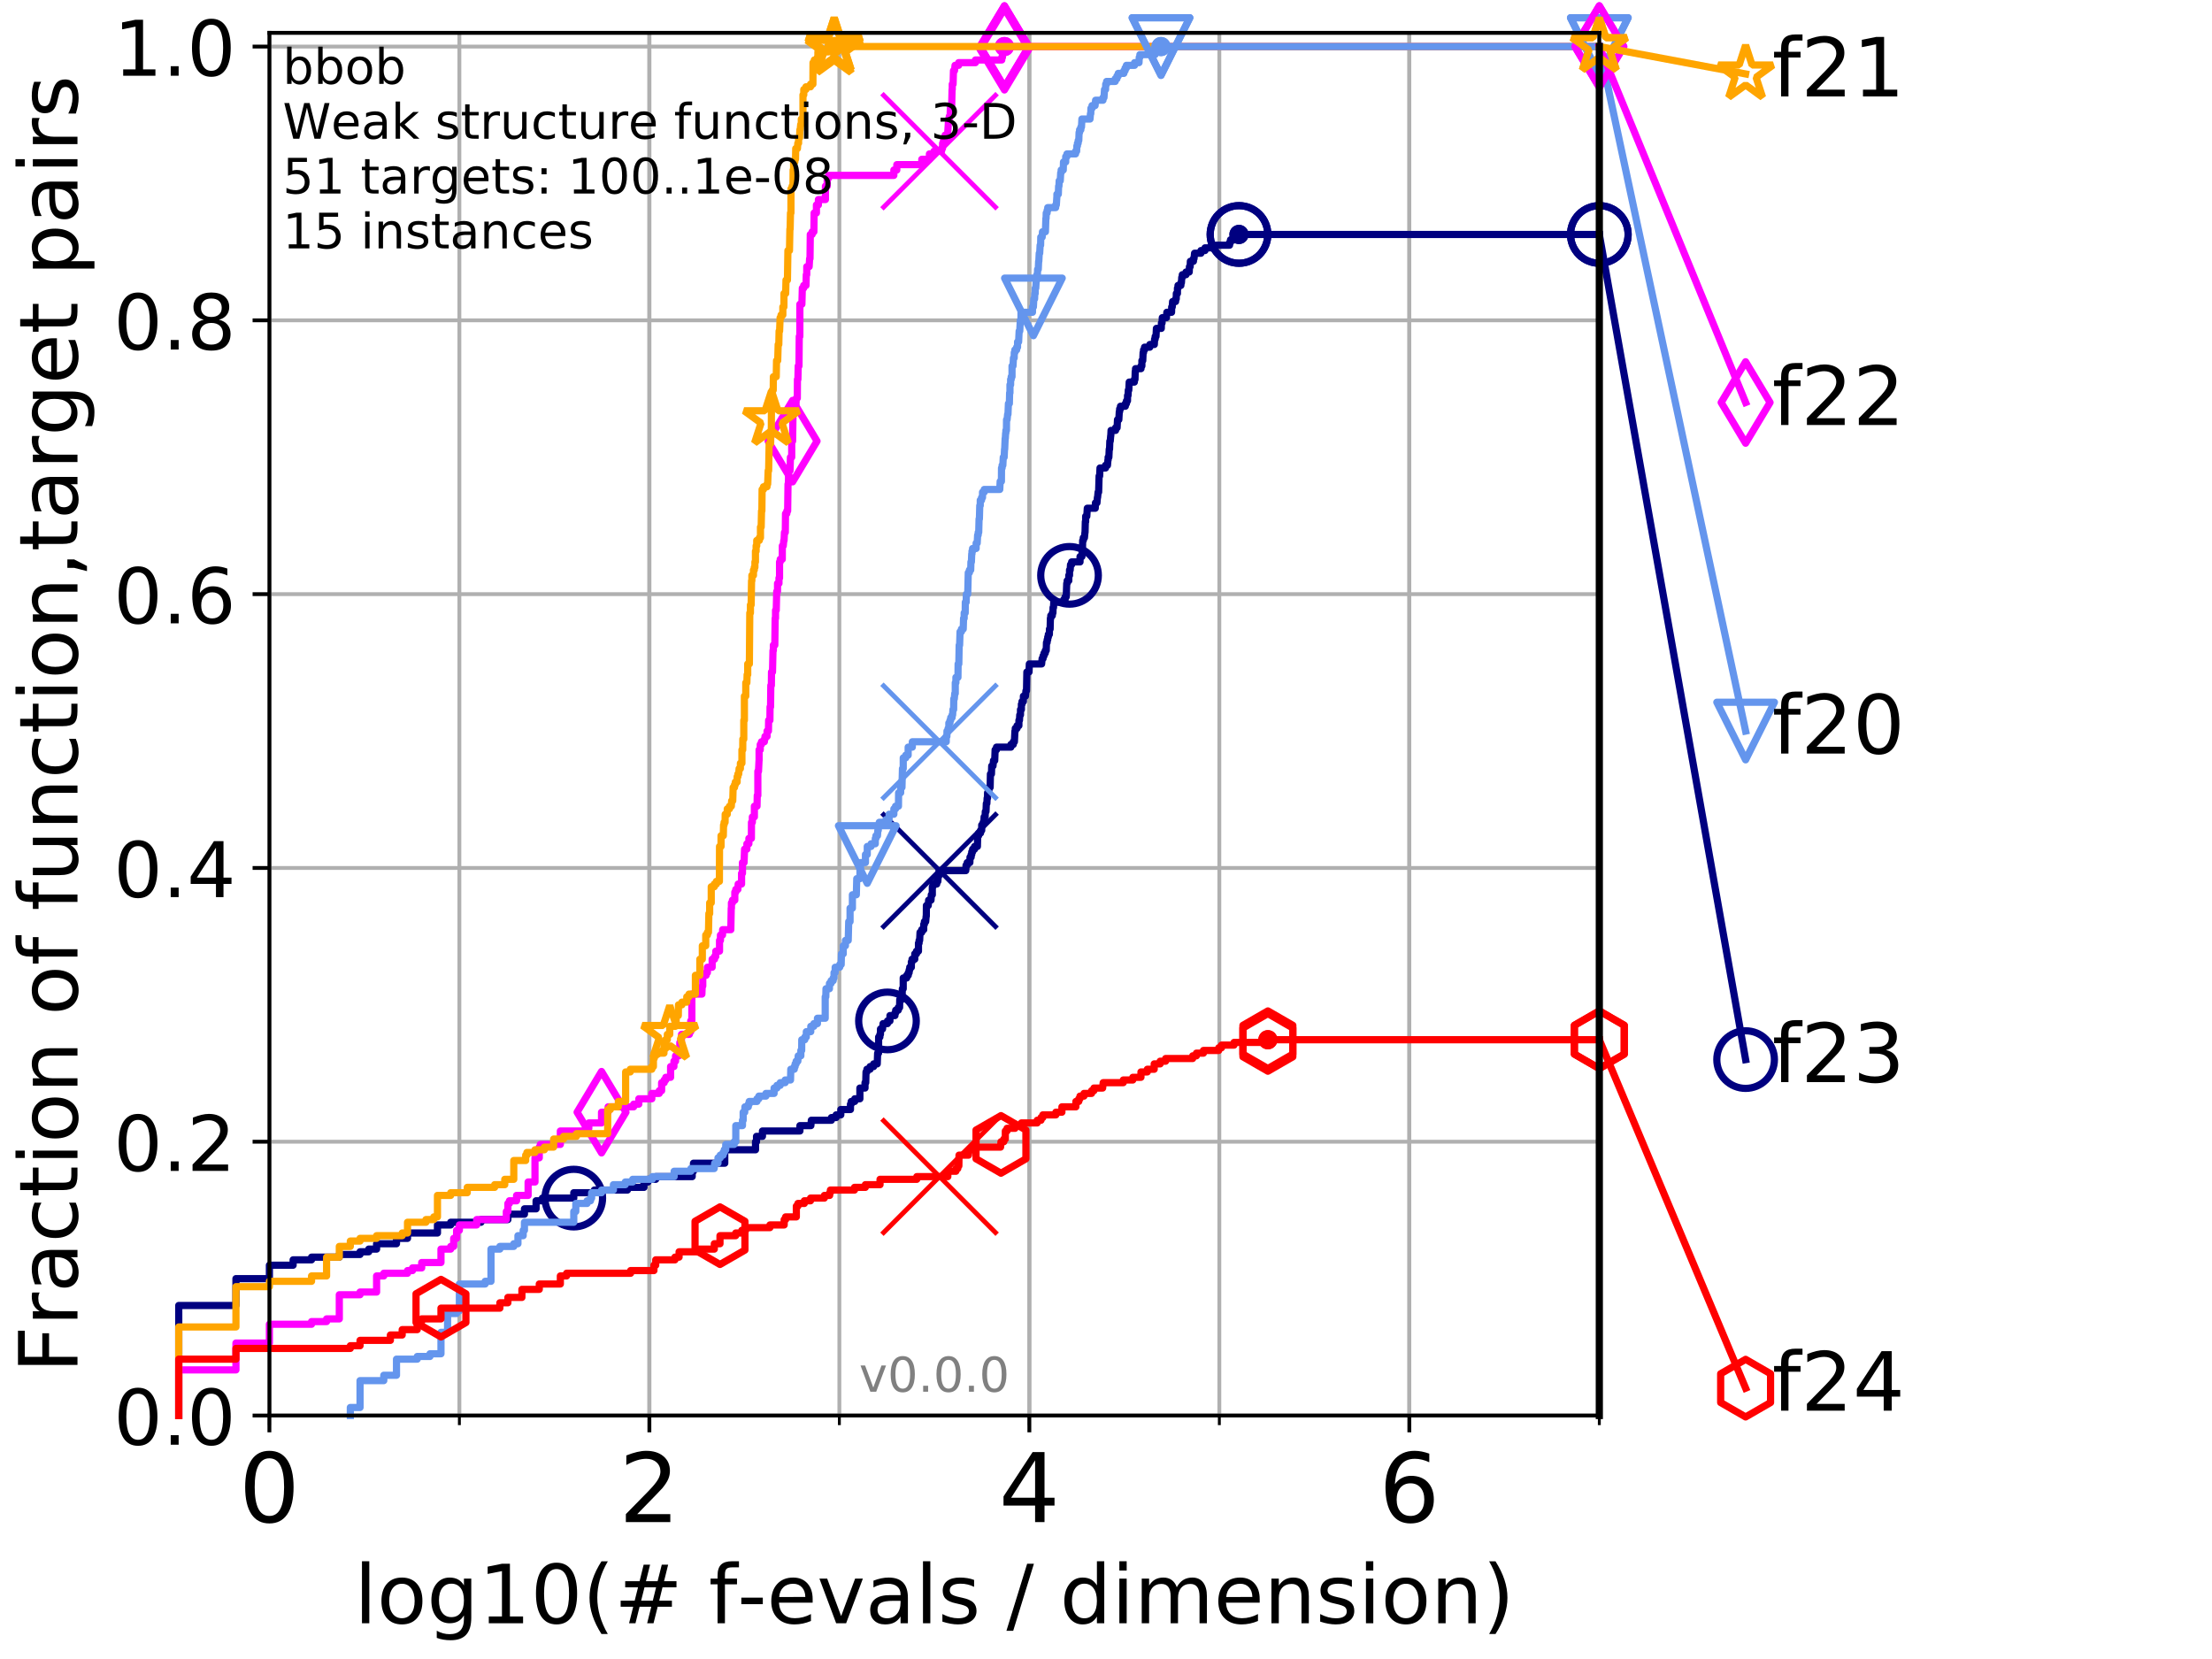 <?xml version="1.0" encoding="utf-8" standalone="no"?>
<!DOCTYPE svg PUBLIC "-//W3C//DTD SVG 1.1//EN"
  "http://www.w3.org/Graphics/SVG/1.1/DTD/svg11.dtd">
<!-- Created with matplotlib (http://matplotlib.org/) -->
<svg height="345.6pt" version="1.1" viewBox="0 0 460.8 345.6" width="460.8pt" xmlns="http://www.w3.org/2000/svg" xmlns:xlink="http://www.w3.org/1999/xlink">
 <defs>
  <style type="text/css">
*{stroke-linecap:butt;stroke-linejoin:round;}
  </style>
 </defs>
 <g id="figure_1">
  <g id="patch_1">
   <path d="M 0 345.6 
L 460.8 345.6 
L 460.8 0 
L 0 0 
z
" style="fill:#ffffff;"/>
  </g>
  <g id="axes_1">
   <g id="patch_2">
    <path d="M 56.12 294.88 
L 333.168 294.88 
L 333.168 6.845 
L 56.12 6.845 
z
" style="fill:#ffffff;"/>
   </g>
   <g id="matplotlib.axis_1">
    <g id="xtick_1">
     <g id="line2d_1">
      <path clip-path="url(#p9ddc8ad21d)" d="M 56.12 294.88 
L 56.12 6.845 
" style="fill:none;stroke:#b0b0b0;stroke-linecap:square;stroke-width:0.8;"/>
     </g>
     <g id="line2d_2">
      <defs>
       <path d="M 0 0 
L 0 3.5 
" id="mf892ab1d1e" style="stroke:#000000;stroke-width:0.8;"/>
      </defs>
      <g>
       <use style="stroke:#000000;stroke-width:0.8;" x="56.12" xlink:href="#mf892ab1d1e" y="294.88"/>
      </g>
     </g>
     <g id="text_1">
      <!-- 0 -->
      <defs>
       <path d="M 31.781 66.406 
Q 24.172 66.406 20.328 58.906 
Q 16.5 51.422 16.5 36.375 
Q 16.5 21.391 20.328 13.891 
Q 24.172 6.391 31.781 6.391 
Q 39.453 6.391 43.281 13.891 
Q 47.125 21.391 47.125 36.375 
Q 47.125 51.422 43.281 58.906 
Q 39.453 66.406 31.781 66.406 
z
M 31.781 74.219 
Q 44.047 74.219 50.516 64.516 
Q 56.984 54.828 56.984 36.375 
Q 56.984 17.969 50.516 8.266 
Q 44.047 -1.422 31.781 -1.422 
Q 19.531 -1.422 13.062 8.266 
Q 6.594 17.969 6.594 36.375 
Q 6.594 54.828 13.062 64.516 
Q 19.531 74.219 31.781 74.219 
z
" id="DejaVuSans-30"/>
      </defs>
      <g transform="translate(49.758 317.077)scale(0.2 -0.2)">
       <use xlink:href="#DejaVuSans-30"/>
      </g>
     </g>
    </g>
    <g id="xtick_2">
     <g id="line2d_3">
      <path clip-path="url(#p9ddc8ad21d)" d="M 135.277 294.88 
L 135.277 6.845 
" style="fill:none;stroke:#b0b0b0;stroke-linecap:square;stroke-width:0.8;"/>
     </g>
     <g id="line2d_4">
      <g>
       <use style="stroke:#000000;stroke-width:0.8;" x="135.277" xlink:href="#mf892ab1d1e" y="294.88"/>
      </g>
     </g>
     <g id="text_2">
      <!-- 2 -->
      <defs>
       <path d="M 19.188 8.297 
L 53.609 8.297 
L 53.609 0 
L 7.328 0 
L 7.328 8.297 
Q 12.938 14.109 22.625 23.891 
Q 32.328 33.688 34.812 36.531 
Q 39.547 41.844 41.422 45.531 
Q 43.312 49.219 43.312 52.781 
Q 43.312 58.594 39.234 62.25 
Q 35.156 65.922 28.609 65.922 
Q 23.969 65.922 18.812 64.312 
Q 13.672 62.703 7.812 59.422 
L 7.812 69.391 
Q 13.766 71.781 18.938 73 
Q 24.125 74.219 28.422 74.219 
Q 39.75 74.219 46.484 68.547 
Q 53.219 62.891 53.219 53.422 
Q 53.219 48.922 51.531 44.891 
Q 49.859 40.875 45.406 35.406 
Q 44.188 33.984 37.641 27.219 
Q 31.109 20.453 19.188 8.297 
z
" id="DejaVuSans-32"/>
      </defs>
      <g transform="translate(128.914 317.077)scale(0.2 -0.2)">
       <use xlink:href="#DejaVuSans-32"/>
      </g>
     </g>
    </g>
    <g id="xtick_3">
     <g id="line2d_5">
      <path clip-path="url(#p9ddc8ad21d)" d="M 214.433 294.88 
L 214.433 6.845 
" style="fill:none;stroke:#b0b0b0;stroke-linecap:square;stroke-width:0.8;"/>
     </g>
     <g id="line2d_6">
      <g>
       <use style="stroke:#000000;stroke-width:0.8;" x="214.433" xlink:href="#mf892ab1d1e" y="294.88"/>
      </g>
     </g>
     <g id="text_3">
      <!-- 4 -->
      <defs>
       <path d="M 37.797 64.312 
L 12.891 25.391 
L 37.797 25.391 
z
M 35.203 72.906 
L 47.609 72.906 
L 47.609 25.391 
L 58.016 25.391 
L 58.016 17.188 
L 47.609 17.188 
L 47.609 0 
L 37.797 0 
L 37.797 17.188 
L 4.891 17.188 
L 4.891 26.703 
z
" id="DejaVuSans-34"/>
      </defs>
      <g transform="translate(208.071 317.077)scale(0.2 -0.2)">
       <use xlink:href="#DejaVuSans-34"/>
      </g>
     </g>
    </g>
    <g id="xtick_4">
     <g id="line2d_7">
      <path clip-path="url(#p9ddc8ad21d)" d="M 293.59 294.88 
L 293.59 6.845 
" style="fill:none;stroke:#b0b0b0;stroke-linecap:square;stroke-width:0.8;"/>
     </g>
     <g id="line2d_8">
      <g>
       <use style="stroke:#000000;stroke-width:0.8;" x="293.59" xlink:href="#mf892ab1d1e" y="294.88"/>
      </g>
     </g>
     <g id="text_4">
      <!-- 6 -->
      <defs>
       <path d="M 33.016 40.375 
Q 26.375 40.375 22.484 35.828 
Q 18.609 31.297 18.609 23.391 
Q 18.609 15.531 22.484 10.953 
Q 26.375 6.391 33.016 6.391 
Q 39.656 6.391 43.531 10.953 
Q 47.406 15.531 47.406 23.391 
Q 47.406 31.297 43.531 35.828 
Q 39.656 40.375 33.016 40.375 
z
M 52.594 71.297 
L 52.594 62.312 
Q 48.875 64.062 45.094 64.984 
Q 41.312 65.922 37.594 65.922 
Q 27.828 65.922 22.672 59.328 
Q 17.531 52.734 16.797 39.406 
Q 19.672 43.656 24.016 45.922 
Q 28.375 48.188 33.594 48.188 
Q 44.578 48.188 50.953 41.516 
Q 57.328 34.859 57.328 23.391 
Q 57.328 12.156 50.688 5.359 
Q 44.047 -1.422 33.016 -1.422 
Q 20.359 -1.422 13.672 8.266 
Q 6.984 17.969 6.984 36.375 
Q 6.984 53.656 15.188 63.938 
Q 23.391 74.219 37.203 74.219 
Q 40.922 74.219 44.703 73.484 
Q 48.484 72.75 52.594 71.297 
z
" id="DejaVuSans-36"/>
      </defs>
      <g transform="translate(287.227 317.077)scale(0.2 -0.2)">
       <use xlink:href="#DejaVuSans-36"/>
      </g>
     </g>
    </g>
    <g id="xtick_5">
     <g id="line2d_9">
      <path clip-path="url(#p9ddc8ad21d)" d="M 56.12 294.88 
L 56.12 6.845 
" style="fill:none;stroke:#b0b0b0;stroke-linecap:square;stroke-width:0.8;"/>
     </g>
     <g id="line2d_10">
      <defs>
       <path d="M 0 0 
L 0 2 
" id="m835f626755" style="stroke:#000000;stroke-width:0.6;"/>
      </defs>
      <g>
       <use style="stroke:#000000;stroke-width:0.6;" x="56.12" xlink:href="#m835f626755" y="294.88"/>
      </g>
     </g>
    </g>
    <g id="xtick_6">
     <g id="line2d_11">
      <path clip-path="url(#p9ddc8ad21d)" d="M 95.698 294.88 
L 95.698 6.845 
" style="fill:none;stroke:#b0b0b0;stroke-linecap:square;stroke-width:0.8;"/>
     </g>
     <g id="line2d_12">
      <g>
       <use style="stroke:#000000;stroke-width:0.6;" x="95.698" xlink:href="#m835f626755" y="294.88"/>
      </g>
     </g>
    </g>
    <g id="xtick_7">
     <g id="line2d_13">
      <path clip-path="url(#p9ddc8ad21d)" d="M 135.277 294.88 
L 135.277 6.845 
" style="fill:none;stroke:#b0b0b0;stroke-linecap:square;stroke-width:0.8;"/>
     </g>
     <g id="line2d_14">
      <g>
       <use style="stroke:#000000;stroke-width:0.6;" x="135.277" xlink:href="#m835f626755" y="294.88"/>
      </g>
     </g>
    </g>
    <g id="xtick_8">
     <g id="line2d_15">
      <path clip-path="url(#p9ddc8ad21d)" d="M 174.855 294.88 
L 174.855 6.845 
" style="fill:none;stroke:#b0b0b0;stroke-linecap:square;stroke-width:0.8;"/>
     </g>
     <g id="line2d_16">
      <g>
       <use style="stroke:#000000;stroke-width:0.6;" x="174.855" xlink:href="#m835f626755" y="294.88"/>
      </g>
     </g>
    </g>
    <g id="xtick_9">
     <g id="line2d_17">
      <path clip-path="url(#p9ddc8ad21d)" d="M 214.433 294.88 
L 214.433 6.845 
" style="fill:none;stroke:#b0b0b0;stroke-linecap:square;stroke-width:0.8;"/>
     </g>
     <g id="line2d_18">
      <g>
       <use style="stroke:#000000;stroke-width:0.6;" x="214.433" xlink:href="#m835f626755" y="294.88"/>
      </g>
     </g>
    </g>
    <g id="xtick_10">
     <g id="line2d_19">
      <path clip-path="url(#p9ddc8ad21d)" d="M 254.011 294.88 
L 254.011 6.845 
" style="fill:none;stroke:#b0b0b0;stroke-linecap:square;stroke-width:0.8;"/>
     </g>
     <g id="line2d_20">
      <g>
       <use style="stroke:#000000;stroke-width:0.6;" x="254.011" xlink:href="#m835f626755" y="294.88"/>
      </g>
     </g>
    </g>
    <g id="xtick_11">
     <g id="line2d_21">
      <path clip-path="url(#p9ddc8ad21d)" d="M 293.59 294.88 
L 293.59 6.845 
" style="fill:none;stroke:#b0b0b0;stroke-linecap:square;stroke-width:0.8;"/>
     </g>
     <g id="line2d_22">
      <g>
       <use style="stroke:#000000;stroke-width:0.6;" x="293.59" xlink:href="#m835f626755" y="294.88"/>
      </g>
     </g>
    </g>
    <g id="xtick_12">
     <g id="line2d_23">
      <path clip-path="url(#p9ddc8ad21d)" d="M 333.168 294.88 
L 333.168 6.845 
" style="fill:none;stroke:#b0b0b0;stroke-linecap:square;stroke-width:0.8;"/>
     </g>
     <g id="line2d_24">
      <g>
       <use style="stroke:#000000;stroke-width:0.6;" x="333.168" xlink:href="#m835f626755" y="294.88"/>
      </g>
     </g>
    </g>
    <g id="text_5">
     <!-- log10(# f-evals / dimension) -->
     <defs>
      <path d="M 9.422 75.984 
L 18.406 75.984 
L 18.406 0 
L 9.422 0 
z
" id="DejaVuSans-6c"/>
      <path d="M 30.609 48.391 
Q 23.391 48.391 19.188 42.75 
Q 14.984 37.109 14.984 27.297 
Q 14.984 17.484 19.156 11.844 
Q 23.344 6.203 30.609 6.203 
Q 37.797 6.203 41.984 11.859 
Q 46.188 17.531 46.188 27.297 
Q 46.188 37.016 41.984 42.703 
Q 37.797 48.391 30.609 48.391 
z
M 30.609 56 
Q 42.328 56 49.016 48.375 
Q 55.719 40.766 55.719 27.297 
Q 55.719 13.875 49.016 6.219 
Q 42.328 -1.422 30.609 -1.422 
Q 18.844 -1.422 12.172 6.219 
Q 5.516 13.875 5.516 27.297 
Q 5.516 40.766 12.172 48.375 
Q 18.844 56 30.609 56 
z
" id="DejaVuSans-6f"/>
      <path d="M 45.406 27.984 
Q 45.406 37.75 41.375 43.109 
Q 37.359 48.484 30.078 48.484 
Q 22.859 48.484 18.828 43.109 
Q 14.797 37.75 14.797 27.984 
Q 14.797 18.266 18.828 12.891 
Q 22.859 7.516 30.078 7.516 
Q 37.359 7.516 41.375 12.891 
Q 45.406 18.266 45.406 27.984 
z
M 54.391 6.781 
Q 54.391 -7.172 48.188 -13.984 
Q 42 -20.797 29.203 -20.797 
Q 24.469 -20.797 20.266 -20.094 
Q 16.062 -19.391 12.109 -17.922 
L 12.109 -9.188 
Q 16.062 -11.328 19.922 -12.344 
Q 23.781 -13.375 27.781 -13.375 
Q 36.625 -13.375 41.016 -8.766 
Q 45.406 -4.156 45.406 5.172 
L 45.406 9.625 
Q 42.625 4.781 38.281 2.391 
Q 33.938 0 27.875 0 
Q 17.828 0 11.672 7.656 
Q 5.516 15.328 5.516 27.984 
Q 5.516 40.672 11.672 48.328 
Q 17.828 56 27.875 56 
Q 33.938 56 38.281 53.609 
Q 42.625 51.219 45.406 46.391 
L 45.406 54.688 
L 54.391 54.688 
z
" id="DejaVuSans-67"/>
      <path d="M 12.406 8.297 
L 28.516 8.297 
L 28.516 63.922 
L 10.984 60.406 
L 10.984 69.391 
L 28.422 72.906 
L 38.281 72.906 
L 38.281 8.297 
L 54.391 8.297 
L 54.391 0 
L 12.406 0 
z
" id="DejaVuSans-31"/>
      <path d="M 31 75.875 
Q 24.469 64.656 21.281 53.656 
Q 18.109 42.672 18.109 31.391 
Q 18.109 20.125 21.312 9.062 
Q 24.516 -2 31 -13.188 
L 23.188 -13.188 
Q 15.875 -1.703 12.234 9.375 
Q 8.594 20.453 8.594 31.391 
Q 8.594 42.281 12.203 53.312 
Q 15.828 64.359 23.188 75.875 
z
" id="DejaVuSans-28"/>
      <path d="M 51.125 44 
L 36.922 44 
L 32.812 27.688 
L 47.125 27.688 
z
M 43.797 71.781 
L 38.719 51.516 
L 52.984 51.516 
L 58.109 71.781 
L 65.922 71.781 
L 60.891 51.516 
L 76.125 51.516 
L 76.125 44 
L 58.984 44 
L 54.984 27.688 
L 70.516 27.688 
L 70.516 20.219 
L 53.078 20.219 
L 48 0 
L 40.188 0 
L 45.219 20.219 
L 30.906 20.219 
L 25.875 0 
L 18.016 0 
L 23.094 20.219 
L 7.719 20.219 
L 7.719 27.688 
L 24.906 27.688 
L 29 44 
L 13.281 44 
L 13.281 51.516 
L 30.906 51.516 
L 35.891 71.781 
z
" id="DejaVuSans-23"/>
      <path id="DejaVuSans-20"/>
      <path d="M 37.109 75.984 
L 37.109 68.5 
L 28.516 68.5 
Q 23.688 68.5 21.797 66.547 
Q 19.922 64.594 19.922 59.516 
L 19.922 54.688 
L 34.719 54.688 
L 34.719 47.703 
L 19.922 47.703 
L 19.922 0 
L 10.891 0 
L 10.891 47.703 
L 2.297 47.703 
L 2.297 54.688 
L 10.891 54.688 
L 10.891 58.5 
Q 10.891 67.625 15.141 71.797 
Q 19.391 75.984 28.609 75.984 
z
" id="DejaVuSans-66"/>
      <path d="M 4.891 31.391 
L 31.203 31.391 
L 31.203 23.391 
L 4.891 23.391 
z
" id="DejaVuSans-2d"/>
      <path d="M 56.203 29.594 
L 56.203 25.203 
L 14.891 25.203 
Q 15.484 15.922 20.484 11.062 
Q 25.484 6.203 34.422 6.203 
Q 39.594 6.203 44.453 7.469 
Q 49.312 8.734 54.109 11.281 
L 54.109 2.781 
Q 49.266 0.734 44.188 -0.344 
Q 39.109 -1.422 33.891 -1.422 
Q 20.797 -1.422 13.156 6.188 
Q 5.516 13.812 5.516 26.812 
Q 5.516 40.234 12.766 48.109 
Q 20.016 56 32.328 56 
Q 43.359 56 49.781 48.891 
Q 56.203 41.797 56.203 29.594 
z
M 47.219 32.234 
Q 47.125 39.594 43.094 43.984 
Q 39.062 48.391 32.422 48.391 
Q 24.906 48.391 20.391 44.141 
Q 15.875 39.891 15.188 32.172 
z
" id="DejaVuSans-65"/>
      <path d="M 2.984 54.688 
L 12.5 54.688 
L 29.594 8.797 
L 46.688 54.688 
L 56.203 54.688 
L 35.688 0 
L 23.484 0 
z
" id="DejaVuSans-76"/>
      <path d="M 34.281 27.484 
Q 23.391 27.484 19.188 25 
Q 14.984 22.516 14.984 16.5 
Q 14.984 11.719 18.141 8.906 
Q 21.297 6.109 26.703 6.109 
Q 34.188 6.109 38.703 11.406 
Q 43.219 16.703 43.219 25.484 
L 43.219 27.484 
z
M 52.203 31.203 
L 52.203 0 
L 43.219 0 
L 43.219 8.297 
Q 40.141 3.328 35.547 0.953 
Q 30.953 -1.422 24.312 -1.422 
Q 15.922 -1.422 10.953 3.297 
Q 6 8.016 6 15.922 
Q 6 25.141 12.172 29.828 
Q 18.359 34.516 30.609 34.516 
L 43.219 34.516 
L 43.219 35.406 
Q 43.219 41.609 39.141 45 
Q 35.062 48.391 27.688 48.391 
Q 23 48.391 18.547 47.266 
Q 14.109 46.141 10.016 43.891 
L 10.016 52.203 
Q 14.938 54.109 19.578 55.047 
Q 24.219 56 28.609 56 
Q 40.484 56 46.344 49.844 
Q 52.203 43.703 52.203 31.203 
z
" id="DejaVuSans-61"/>
      <path d="M 44.281 53.078 
L 44.281 44.578 
Q 40.484 46.531 36.375 47.5 
Q 32.281 48.484 27.875 48.484 
Q 21.188 48.484 17.844 46.438 
Q 14.5 44.391 14.5 40.281 
Q 14.5 37.156 16.891 35.375 
Q 19.281 33.594 26.516 31.984 
L 29.594 31.297 
Q 39.156 29.25 43.188 25.516 
Q 47.219 21.781 47.219 15.094 
Q 47.219 7.469 41.188 3.016 
Q 35.156 -1.422 24.609 -1.422 
Q 20.219 -1.422 15.453 -0.562 
Q 10.688 0.297 5.422 2 
L 5.422 11.281 
Q 10.406 8.688 15.234 7.391 
Q 20.062 6.109 24.812 6.109 
Q 31.156 6.109 34.562 8.281 
Q 37.984 10.453 37.984 14.406 
Q 37.984 18.062 35.516 20.016 
Q 33.062 21.969 24.703 23.781 
L 21.578 24.516 
Q 13.234 26.266 9.516 29.906 
Q 5.812 33.547 5.812 39.891 
Q 5.812 47.609 11.281 51.797 
Q 16.75 56 26.812 56 
Q 31.781 56 36.172 55.266 
Q 40.578 54.547 44.281 53.078 
z
" id="DejaVuSans-73"/>
      <path d="M 25.391 72.906 
L 33.688 72.906 
L 8.297 -9.281 
L 0 -9.281 
z
" id="DejaVuSans-2f"/>
      <path d="M 45.406 46.391 
L 45.406 75.984 
L 54.391 75.984 
L 54.391 0 
L 45.406 0 
L 45.406 8.203 
Q 42.578 3.328 38.25 0.953 
Q 33.938 -1.422 27.875 -1.422 
Q 17.969 -1.422 11.734 6.484 
Q 5.516 14.406 5.516 27.297 
Q 5.516 40.188 11.734 48.094 
Q 17.969 56 27.875 56 
Q 33.938 56 38.25 53.625 
Q 42.578 51.266 45.406 46.391 
z
M 14.797 27.297 
Q 14.797 17.391 18.875 11.75 
Q 22.953 6.109 30.078 6.109 
Q 37.203 6.109 41.297 11.75 
Q 45.406 17.391 45.406 27.297 
Q 45.406 37.203 41.297 42.844 
Q 37.203 48.484 30.078 48.484 
Q 22.953 48.484 18.875 42.844 
Q 14.797 37.203 14.797 27.297 
z
" id="DejaVuSans-64"/>
      <path d="M 9.422 54.688 
L 18.406 54.688 
L 18.406 0 
L 9.422 0 
z
M 9.422 75.984 
L 18.406 75.984 
L 18.406 64.594 
L 9.422 64.594 
z
" id="DejaVuSans-69"/>
      <path d="M 52 44.188 
Q 55.375 50.25 60.062 53.125 
Q 64.75 56 71.094 56 
Q 79.641 56 84.281 50.016 
Q 88.922 44.047 88.922 33.016 
L 88.922 0 
L 79.891 0 
L 79.891 32.719 
Q 79.891 40.578 77.094 44.375 
Q 74.312 48.188 68.609 48.188 
Q 61.625 48.188 57.562 43.547 
Q 53.516 38.922 53.516 30.906 
L 53.516 0 
L 44.484 0 
L 44.484 32.719 
Q 44.484 40.625 41.703 44.406 
Q 38.922 48.188 33.109 48.188 
Q 26.219 48.188 22.156 43.531 
Q 18.109 38.875 18.109 30.906 
L 18.109 0 
L 9.078 0 
L 9.078 54.688 
L 18.109 54.688 
L 18.109 46.188 
Q 21.188 51.219 25.484 53.609 
Q 29.781 56 35.688 56 
Q 41.656 56 45.828 52.969 
Q 50 49.953 52 44.188 
z
" id="DejaVuSans-6d"/>
      <path d="M 54.891 33.016 
L 54.891 0 
L 45.906 0 
L 45.906 32.719 
Q 45.906 40.484 42.875 44.328 
Q 39.844 48.188 33.797 48.188 
Q 26.516 48.188 22.312 43.547 
Q 18.109 38.922 18.109 30.906 
L 18.109 0 
L 9.078 0 
L 9.078 54.688 
L 18.109 54.688 
L 18.109 46.188 
Q 21.344 51.125 25.703 53.562 
Q 30.078 56 35.797 56 
Q 45.219 56 50.047 50.172 
Q 54.891 44.344 54.891 33.016 
z
" id="DejaVuSans-6e"/>
      <path d="M 8.016 75.875 
L 15.828 75.875 
Q 23.141 64.359 26.781 53.312 
Q 30.422 42.281 30.422 31.391 
Q 30.422 20.453 26.781 9.375 
Q 23.141 -1.703 15.828 -13.188 
L 8.016 -13.188 
Q 14.5 -2 17.703 9.062 
Q 20.906 20.125 20.906 31.391 
Q 20.906 42.672 17.703 53.656 
Q 14.5 64.656 8.016 75.875 
z
" id="DejaVuSans-29"/>
     </defs>
     <g transform="translate(73.803 338.154)scale(0.17 -0.17)">
      <use xlink:href="#DejaVuSans-6c"/>
      <use x="27.783" xlink:href="#DejaVuSans-6f"/>
      <use x="88.965" xlink:href="#DejaVuSans-67"/>
      <use x="152.441" xlink:href="#DejaVuSans-31"/>
      <use x="216.064" xlink:href="#DejaVuSans-30"/>
      <use x="279.688" xlink:href="#DejaVuSans-28"/>
      <use x="318.701" xlink:href="#DejaVuSans-23"/>
      <use x="402.49" xlink:href="#DejaVuSans-20"/>
      <use x="434.277" xlink:href="#DejaVuSans-66"/>
      <use x="469.404" xlink:href="#DejaVuSans-2d"/>
      <use x="505.488" xlink:href="#DejaVuSans-65"/>
      <use x="567.012" xlink:href="#DejaVuSans-76"/>
      <use x="626.191" xlink:href="#DejaVuSans-61"/>
      <use x="687.471" xlink:href="#DejaVuSans-6c"/>
      <use x="715.254" xlink:href="#DejaVuSans-73"/>
      <use x="767.354" xlink:href="#DejaVuSans-20"/>
      <use x="799.141" xlink:href="#DejaVuSans-2f"/>
      <use x="832.832" xlink:href="#DejaVuSans-20"/>
      <use x="864.619" xlink:href="#DejaVuSans-64"/>
      <use x="928.096" xlink:href="#DejaVuSans-69"/>
      <use x="955.879" xlink:href="#DejaVuSans-6d"/>
      <use x="1053.291" xlink:href="#DejaVuSans-65"/>
      <use x="1114.814" xlink:href="#DejaVuSans-6e"/>
      <use x="1178.193" xlink:href="#DejaVuSans-73"/>
      <use x="1230.293" xlink:href="#DejaVuSans-69"/>
      <use x="1258.076" xlink:href="#DejaVuSans-6f"/>
      <use x="1319.258" xlink:href="#DejaVuSans-6e"/>
      <use x="1382.637" xlink:href="#DejaVuSans-29"/>
     </g>
    </g>
   </g>
   <g id="matplotlib.axis_2">
    <g id="ytick_1">
     <g id="line2d_25">
      <path clip-path="url(#p9ddc8ad21d)" d="M 56.12 294.88 
L 333.168 294.88 
" style="fill:none;stroke:#b0b0b0;stroke-linecap:square;stroke-width:0.8;"/>
     </g>
     <g id="line2d_26">
      <defs>
       <path d="M 0 0 
L -3.5 0 
" id="m8082584bbc" style="stroke:#000000;stroke-width:0.8;"/>
      </defs>
      <g>
       <use style="stroke:#000000;stroke-width:0.8;" x="56.12" xlink:href="#m8082584bbc" y="294.88"/>
      </g>
     </g>
     <g id="text_6">
      <!-- 0.0 -->
      <defs>
       <path d="M 10.688 12.406 
L 21 12.406 
L 21 0 
L 10.688 0 
z
" id="DejaVuSans-2e"/>
      </defs>
      <g transform="translate(23.675 300.959)scale(0.16 -0.16)">
       <use xlink:href="#DejaVuSans-30"/>
       <use x="63.623" xlink:href="#DejaVuSans-2e"/>
       <use x="95.41" xlink:href="#DejaVuSans-30"/>
      </g>
     </g>
    </g>
    <g id="ytick_2">
     <g id="line2d_27">
      <path clip-path="url(#p9ddc8ad21d)" d="M 56.12 237.843 
L 333.168 237.843 
" style="fill:none;stroke:#b0b0b0;stroke-linecap:square;stroke-width:0.8;"/>
     </g>
     <g id="line2d_28">
      <g>
       <use style="stroke:#000000;stroke-width:0.8;" x="56.12" xlink:href="#m8082584bbc" y="237.843"/>
      </g>
     </g>
     <g id="text_7">
      <!-- 0.2 -->
      <g transform="translate(23.675 243.922)scale(0.16 -0.16)">
       <use xlink:href="#DejaVuSans-30"/>
       <use x="63.623" xlink:href="#DejaVuSans-2e"/>
       <use x="95.41" xlink:href="#DejaVuSans-32"/>
      </g>
     </g>
    </g>
    <g id="ytick_3">
     <g id="line2d_29">
      <path clip-path="url(#p9ddc8ad21d)" d="M 56.12 180.807 
L 333.168 180.807 
" style="fill:none;stroke:#b0b0b0;stroke-linecap:square;stroke-width:0.8;"/>
     </g>
     <g id="line2d_30">
      <g>
       <use style="stroke:#000000;stroke-width:0.8;" x="56.12" xlink:href="#m8082584bbc" y="180.807"/>
      </g>
     </g>
     <g id="text_8">
      <!-- 0.4 -->
      <g transform="translate(23.675 186.886)scale(0.16 -0.16)">
       <use xlink:href="#DejaVuSans-30"/>
       <use x="63.623" xlink:href="#DejaVuSans-2e"/>
       <use x="95.41" xlink:href="#DejaVuSans-34"/>
      </g>
     </g>
    </g>
    <g id="ytick_4">
     <g id="line2d_31">
      <path clip-path="url(#p9ddc8ad21d)" d="M 56.12 123.77 
L 333.168 123.77 
" style="fill:none;stroke:#b0b0b0;stroke-linecap:square;stroke-width:0.8;"/>
     </g>
     <g id="line2d_32">
      <g>
       <use style="stroke:#000000;stroke-width:0.8;" x="56.12" xlink:href="#m8082584bbc" y="123.77"/>
      </g>
     </g>
     <g id="text_9">
      <!-- 0.6 -->
      <g transform="translate(23.675 129.849)scale(0.16 -0.16)">
       <use xlink:href="#DejaVuSans-30"/>
       <use x="63.623" xlink:href="#DejaVuSans-2e"/>
       <use x="95.41" xlink:href="#DejaVuSans-36"/>
      </g>
     </g>
    </g>
    <g id="ytick_5">
     <g id="line2d_33">
      <path clip-path="url(#p9ddc8ad21d)" d="M 56.12 66.734 
L 333.168 66.734 
" style="fill:none;stroke:#b0b0b0;stroke-linecap:square;stroke-width:0.8;"/>
     </g>
     <g id="line2d_34">
      <g>
       <use style="stroke:#000000;stroke-width:0.8;" x="56.12" xlink:href="#m8082584bbc" y="66.734"/>
      </g>
     </g>
     <g id="text_10">
      <!-- 0.8 -->
      <defs>
       <path d="M 31.781 34.625 
Q 24.75 34.625 20.719 30.859 
Q 16.703 27.094 16.703 20.516 
Q 16.703 13.922 20.719 10.156 
Q 24.75 6.391 31.781 6.391 
Q 38.812 6.391 42.859 10.172 
Q 46.922 13.969 46.922 20.516 
Q 46.922 27.094 42.891 30.859 
Q 38.875 34.625 31.781 34.625 
z
M 21.922 38.812 
Q 15.578 40.375 12.031 44.719 
Q 8.5 49.078 8.5 55.328 
Q 8.5 64.062 14.719 69.141 
Q 20.953 74.219 31.781 74.219 
Q 42.672 74.219 48.875 69.141 
Q 55.078 64.062 55.078 55.328 
Q 55.078 49.078 51.531 44.719 
Q 48 40.375 41.703 38.812 
Q 48.828 37.156 52.797 32.312 
Q 56.781 27.484 56.781 20.516 
Q 56.781 9.906 50.312 4.234 
Q 43.844 -1.422 31.781 -1.422 
Q 19.734 -1.422 13.25 4.234 
Q 6.781 9.906 6.781 20.516 
Q 6.781 27.484 10.781 32.312 
Q 14.797 37.156 21.922 38.812 
z
M 18.312 54.391 
Q 18.312 48.734 21.844 45.562 
Q 25.391 42.391 31.781 42.391 
Q 38.141 42.391 41.719 45.562 
Q 45.312 48.734 45.312 54.391 
Q 45.312 60.062 41.719 63.234 
Q 38.141 66.406 31.781 66.406 
Q 25.391 66.406 21.844 63.234 
Q 18.312 60.062 18.312 54.391 
z
" id="DejaVuSans-38"/>
      </defs>
      <g transform="translate(23.675 72.812)scale(0.16 -0.16)">
       <use xlink:href="#DejaVuSans-30"/>
       <use x="63.623" xlink:href="#DejaVuSans-2e"/>
       <use x="95.41" xlink:href="#DejaVuSans-38"/>
      </g>
     </g>
    </g>
    <g id="ytick_6">
     <g id="line2d_35">
      <path clip-path="url(#p9ddc8ad21d)" d="M 56.12 9.697 
L 333.168 9.697 
" style="fill:none;stroke:#b0b0b0;stroke-linecap:square;stroke-width:0.8;"/>
     </g>
     <g id="line2d_36">
      <g>
       <use style="stroke:#000000;stroke-width:0.8;" x="56.12" xlink:href="#m8082584bbc" y="9.697"/>
      </g>
     </g>
     <g id="text_11">
      <!-- 1.0 -->
      <g transform="translate(23.675 15.776)scale(0.16 -0.16)">
       <use xlink:href="#DejaVuSans-31"/>
       <use x="63.623" xlink:href="#DejaVuSans-2e"/>
       <use x="95.41" xlink:href="#DejaVuSans-30"/>
      </g>
     </g>
    </g>
    <g id="text_12">
     <!-- Fraction of function,target pairs -->
     <defs>
      <path d="M 9.812 72.906 
L 51.703 72.906 
L 51.703 64.594 
L 19.672 64.594 
L 19.672 43.109 
L 48.578 43.109 
L 48.578 34.812 
L 19.672 34.812 
L 19.672 0 
L 9.812 0 
z
" id="DejaVuSans-46"/>
      <path d="M 41.109 46.297 
Q 39.594 47.172 37.812 47.578 
Q 36.031 48 33.891 48 
Q 26.266 48 22.188 43.047 
Q 18.109 38.094 18.109 28.812 
L 18.109 0 
L 9.078 0 
L 9.078 54.688 
L 18.109 54.688 
L 18.109 46.188 
Q 20.953 51.172 25.484 53.578 
Q 30.031 56 36.531 56 
Q 37.453 56 38.578 55.875 
Q 39.703 55.766 41.062 55.516 
z
" id="DejaVuSans-72"/>
      <path d="M 48.781 52.594 
L 48.781 44.188 
Q 44.969 46.297 41.141 47.344 
Q 37.312 48.391 33.406 48.391 
Q 24.656 48.391 19.812 42.844 
Q 14.984 37.312 14.984 27.297 
Q 14.984 17.281 19.812 11.734 
Q 24.656 6.203 33.406 6.203 
Q 37.312 6.203 41.141 7.25 
Q 44.969 8.297 48.781 10.406 
L 48.781 2.094 
Q 45.016 0.344 40.984 -0.531 
Q 36.969 -1.422 32.422 -1.422 
Q 20.062 -1.422 12.781 6.344 
Q 5.516 14.109 5.516 27.297 
Q 5.516 40.672 12.859 48.328 
Q 20.219 56 33.016 56 
Q 37.156 56 41.109 55.141 
Q 45.062 54.297 48.781 52.594 
z
" id="DejaVuSans-63"/>
      <path d="M 18.312 70.219 
L 18.312 54.688 
L 36.812 54.688 
L 36.812 47.703 
L 18.312 47.703 
L 18.312 18.016 
Q 18.312 11.328 20.141 9.422 
Q 21.969 7.516 27.594 7.516 
L 36.812 7.516 
L 36.812 0 
L 27.594 0 
Q 17.188 0 13.234 3.875 
Q 9.281 7.766 9.281 18.016 
L 9.281 47.703 
L 2.688 47.703 
L 2.688 54.688 
L 9.281 54.688 
L 9.281 70.219 
z
" id="DejaVuSans-74"/>
      <path d="M 8.5 21.578 
L 8.5 54.688 
L 17.484 54.688 
L 17.484 21.922 
Q 17.484 14.156 20.5 10.266 
Q 23.531 6.391 29.594 6.391 
Q 36.859 6.391 41.078 11.031 
Q 45.312 15.672 45.312 23.688 
L 45.312 54.688 
L 54.297 54.688 
L 54.297 0 
L 45.312 0 
L 45.312 8.406 
Q 42.047 3.422 37.719 1 
Q 33.406 -1.422 27.688 -1.422 
Q 18.266 -1.422 13.375 4.438 
Q 8.5 10.297 8.5 21.578 
z
M 31.109 56 
z
" id="DejaVuSans-75"/>
      <path d="M 11.719 12.406 
L 22.016 12.406 
L 22.016 4 
L 14.016 -11.625 
L 7.719 -11.625 
L 11.719 4 
z
" id="DejaVuSans-2c"/>
      <path d="M 18.109 8.203 
L 18.109 -20.797 
L 9.078 -20.797 
L 9.078 54.688 
L 18.109 54.688 
L 18.109 46.391 
Q 20.953 51.266 25.266 53.625 
Q 29.594 56 35.594 56 
Q 45.562 56 51.781 48.094 
Q 58.016 40.188 58.016 27.297 
Q 58.016 14.406 51.781 6.484 
Q 45.562 -1.422 35.594 -1.422 
Q 29.594 -1.422 25.266 0.953 
Q 20.953 3.328 18.109 8.203 
z
M 48.688 27.297 
Q 48.688 37.203 44.609 42.844 
Q 40.531 48.484 33.406 48.484 
Q 26.266 48.484 22.188 42.844 
Q 18.109 37.203 18.109 27.297 
Q 18.109 17.391 22.188 11.75 
Q 26.266 6.109 33.406 6.109 
Q 40.531 6.109 44.609 11.75 
Q 48.688 17.391 48.688 27.297 
z
" id="DejaVuSans-70"/>
     </defs>
     <g transform="translate(16.14 286.002)rotate(-90)scale(0.17 -0.17)">
      <use xlink:href="#DejaVuSans-46"/>
      <use x="57.41" xlink:href="#DejaVuSans-72"/>
      <use x="98.523" xlink:href="#DejaVuSans-61"/>
      <use x="159.803" xlink:href="#DejaVuSans-63"/>
      <use x="214.783" xlink:href="#DejaVuSans-74"/>
      <use x="253.992" xlink:href="#DejaVuSans-69"/>
      <use x="281.775" xlink:href="#DejaVuSans-6f"/>
      <use x="342.957" xlink:href="#DejaVuSans-6e"/>
      <use x="406.336" xlink:href="#DejaVuSans-20"/>
      <use x="438.123" xlink:href="#DejaVuSans-6f"/>
      <use x="499.305" xlink:href="#DejaVuSans-66"/>
      <use x="534.51" xlink:href="#DejaVuSans-20"/>
      <use x="566.297" xlink:href="#DejaVuSans-66"/>
      <use x="601.502" xlink:href="#DejaVuSans-75"/>
      <use x="664.881" xlink:href="#DejaVuSans-6e"/>
      <use x="728.26" xlink:href="#DejaVuSans-63"/>
      <use x="783.24" xlink:href="#DejaVuSans-74"/>
      <use x="822.449" xlink:href="#DejaVuSans-69"/>
      <use x="850.232" xlink:href="#DejaVuSans-6f"/>
      <use x="911.414" xlink:href="#DejaVuSans-6e"/>
      <use x="974.793" xlink:href="#DejaVuSans-2c"/>
      <use x="1006.58" xlink:href="#DejaVuSans-74"/>
      <use x="1045.789" xlink:href="#DejaVuSans-61"/>
      <use x="1107.068" xlink:href="#DejaVuSans-72"/>
      <use x="1148.166" xlink:href="#DejaVuSans-67"/>
      <use x="1211.643" xlink:href="#DejaVuSans-65"/>
      <use x="1273.166" xlink:href="#DejaVuSans-74"/>
      <use x="1312.375" xlink:href="#DejaVuSans-20"/>
      <use x="1344.162" xlink:href="#DejaVuSans-70"/>
      <use x="1407.639" xlink:href="#DejaVuSans-61"/>
      <use x="1468.918" xlink:href="#DejaVuSans-69"/>
      <use x="1496.701" xlink:href="#DejaVuSans-72"/>
      <use x="1537.814" xlink:href="#DejaVuSans-73"/>
     </g>
    </g>
   </g>
   <g id="line2d_37">
    <defs>
     <path d="M 0 1.5 
C 0.398 1.5 0.779 1.342 1.061 1.061 
C 1.342 0.779 1.5 0.398 1.5 0 
C 1.5 -0.398 1.342 -0.779 1.061 -1.061 
C 0.779 -1.342 0.398 -1.5 0 -1.5 
C -0.398 -1.5 -0.779 -1.342 -1.061 -1.061 
C -1.342 -0.779 -1.5 -0.398 -1.5 0 
C -1.5 0.398 -1.342 0.779 -1.061 1.061 
C -0.779 1.342 -0.398 1.5 0 1.5 
z
" id="mc4ce88527b" style="stroke:#000080;"/>
    </defs>
    <g>
     <use style="fill:#000080;stroke:#000080;" x="258.104" xlink:href="#mc4ce88527b" y="48.84"/>
     <use style="fill:#000080;stroke:#000080;" x="258.104" xlink:href="#mc4ce88527b" y="48.84"/>
    </g>
   </g>
   <g id="line2d_38">
    <path d="M 37.236 294.88 
L 37.236 271.954 
L 49.151 271.954 
L 49.151 266.362 
L 56.12 266.362 
L 56.12 263.566 
L 61.065 263.566 
L 61.065 262.447 
L 64.9 262.447 
L 64.9 261.888 
L 70.684 261.888 
L 70.684 261.329 
L 75.004 261.329 
L 75.004 260.77 
L 76.815 260.77 
L 76.815 260.211 
L 78.453 260.211 
L 78.453 259.092 
L 82.598 259.092 
L 82.598 257.974 
L 84.893 257.974 
L 84.893 256.856 
L 91.131 256.856 
L 91.131 255.178 
L 93.887 255.178 
L 93.887 254.619 
L 100.208 254.619 
L 100.208 254.06 
L 105.802 254.06 
L 105.802 252.941 
L 109.251 252.941 
L 109.251 251.823 
L 111.676 251.823 
L 111.676 250.145 
L 112.982 250.145 
L 112.982 249.586 
L 119.527 249.586 
L 119.527 248.468 
L 123.815 248.468 
L 123.815 247.909 
L 130.709 247.909 
L 130.709 247.35 
L 134.152 247.35 
L 134.152 246.231 
L 134.988 246.231 
L 134.988 245.672 
L 136.599 245.672 
L 136.599 245.113 
L 144.194 245.113 
L 144.194 243.994 
L 144.465 243.994 
L 144.465 242.317 
L 150.98 242.317 
L 150.98 239.521 
L 157.389 239.521 
L 157.389 237.843 
L 157.594 237.843 
L 157.594 236.725 
L 158.831 236.725 
L 158.831 235.607 
L 166.638 235.607 
L 166.638 234.488 
L 168.919 234.488 
L 169.016 233.37 
L 173.196 233.37 
L 173.196 232.811 
L 174.177 232.811 
L 174.177 232.252 
L 175.156 232.252 
L 175.156 231.133 
L 177.167 231.133 
L 177.167 230.015 
L 177.322 230.015 
L 177.322 229.456 
L 178.06 229.456 
L 178.06 228.896 
L 179.129 228.896 
L 179.129 226.66 
L 180.199 226.66 
L 180.199 225.541 
L 180.349 225.541 
L 180.408 223.305 
L 180.593 223.305 
L 180.593 222.745 
L 181.253 222.745 
L 181.253 222.186 
L 181.991 222.186 
L 181.991 221.627 
L 182.746 221.627 
L 182.826 219.39 
L 183.023 219.39 
L 183.034 216.035 
L 183.295 216.035 
L 183.295 215.476 
L 183.414 215.476 
L 183.421 214.358 
L 183.85 214.358 
L 183.955 213.239 
L 184.878 213.239 
L 184.878 212.68 
L 185.392 212.68 
L 185.392 211.562 
L 186.434 211.562 
L 186.434 211.003 
L 186.591 211.003 
L 186.591 210.443 
L 187.121 210.443 
L 187.121 209.884 
L 187.399 209.884 
L 187.435 208.207 
L 187.897 208.207 
L 187.978 205.97 
L 188.156 205.97 
L 188.156 203.733 
L 188.885 203.733 
L 188.885 203.174 
L 189.209 203.174 
L 189.209 202.615 
L 189.392 202.615 
L 189.392 202.056 
L 189.514 202.056 
L 189.514 201.497 
L 189.85 201.497 
L 189.85 200.378 
L 189.996 200.378 
L 189.996 199.819 
L 190.561 199.819 
L 190.561 198.701 
L 190.92 198.701 
L 190.92 198.141 
L 191.332 198.141 
L 191.332 196.464 
L 191.463 196.464 
L 191.463 195.905 
L 191.578 195.905 
L 191.66 194.227 
L 192.012 194.227 
L 192.012 193.668 
L 192.427 193.668 
L 192.427 192.55 
L 192.569 192.55 
L 192.569 191.99 
L 192.837 191.99 
L 192.933 190.872 
L 192.965 190.872 
L 192.987 188.635 
L 193.372 188.635 
L 193.45 187.517 
L 193.947 187.517 
L 194.006 186.399 
L 194.217 186.399 
L 194.217 184.721 
L 194.343 184.721 
L 194.343 184.162 
L 195.137 184.162 
L 195.137 183.603 
L 195.368 183.603 
L 195.455 182.484 
L 195.587 182.484 
L 195.622 181.366 
L 201.188 181.366 
L 201.246 180.248 
L 201.487 180.248 
L 201.487 179.688 
L 202.041 179.688 
L 202.068 178.57 
L 202.307 178.57 
L 202.307 178.011 
L 202.434 178.011 
L 202.434 177.452 
L 202.616 177.452 
L 202.616 176.893 
L 203.025 176.893 
L 203.025 176.333 
L 203.612 176.333 
L 203.67 174.097 
L 203.868 174.097 
L 203.868 173.537 
L 204.266 173.537 
L 204.266 172.978 
L 204.508 172.978 
L 204.508 171.86 
L 204.811 171.86 
L 204.811 171.301 
L 204.95 171.301 
L 205.011 170.182 
L 205.222 170.182 
L 205.257 169.064 
L 205.403 169.064 
L 205.471 167.386 
L 205.581 167.386 
L 205.638 166.268 
L 205.721 166.268 
L 205.725 165.15 
L 205.881 165.15 
L 205.881 164.591 
L 206.017 164.591 
L 206.017 164.031 
L 206.265 164.031 
L 206.323 161.235 
L 206.538 161.235 
L 206.59 159.558 
L 206.862 159.558 
L 206.961 158.44 
L 207.218 158.44 
L 207.301 156.203 
L 207.586 156.203 
L 207.586 155.644 
L 210.585 155.644 
L 210.585 155.084 
L 211.085 155.084 
L 211.085 154.525 
L 211.318 154.525 
L 211.427 152.289 
L 211.502 152.289 
L 211.502 151.729 
L 211.867 151.729 
L 211.867 151.17 
L 212.253 151.17 
L 212.261 150.052 
L 212.374 150.052 
L 212.434 148.933 
L 212.585 148.933 
L 212.585 147.815 
L 212.775 147.815 
L 212.775 146.697 
L 212.901 146.697 
L 212.901 146.138 
L 213.193 146.138 
L 213.195 145.019 
L 213.618 145.019 
L 213.725 143.901 
L 213.839 143.901 
L 213.915 139.987 
L 214.368 139.987 
L 214.427 138.309 
L 216.991 138.309 
L 217.092 137.191 
L 217.287 137.191 
L 217.287 136.631 
L 217.487 136.631 
L 217.487 136.072 
L 217.747 136.072 
L 217.747 135.513 
L 217.948 135.513 
L 218 133.836 
L 218.139 133.836 
L 218.139 133.276 
L 218.26 133.276 
L 218.26 132.717 
L 218.386 132.717 
L 218.386 132.158 
L 218.602 132.158 
L 218.62 131.04 
L 218.76 131.04 
L 218.815 128.803 
L 218.895 128.803 
L 218.895 128.244 
L 219.216 128.244 
L 219.216 127.685 
L 219.343 127.685 
L 219.372 126.566 
L 219.463 126.566 
L 219.517 125.448 
L 221.6 125.448 
L 221.6 124.889 
L 221.888 124.889 
L 221.888 124.329 
L 222.116 124.329 
L 222.219 121.534 
L 222.311 121.534 
L 222.311 120.974 
L 222.646 120.974 
L 222.647 119.856 
L 222.803 119.856 
L 222.803 118.738 
L 222.941 118.738 
L 223.009 117.619 
L 223.244 117.619 
L 223.244 117.06 
L 224.989 117.06 
L 224.989 115.942 
L 225.384 115.942 
L 225.468 114.264 
L 225.502 114.264 
L 225.539 112.587 
L 225.67 112.587 
L 225.67 112.027 
L 225.906 112.027 
L 226.013 110.909 
L 226.035 110.909 
L 226.093 108.672 
L 226.163 108.672 
L 226.163 107.554 
L 226.401 107.554 
L 226.503 105.876 
L 228.162 105.876 
L 228.2 104.758 
L 228.514 104.758 
L 228.607 103.64 
L 228.644 103.64 
L 228.753 102.521 
L 228.864 102.521 
L 228.963 99.166 
L 229.074 99.166 
L 229.151 97.489 
L 230.304 97.489 
L 230.304 96.929 
L 230.707 96.929 
L 230.801 95.811 
L 230.845 95.811 
L 230.845 95.252 
L 230.997 95.252 
L 231.074 93.574 
L 231.14 93.574 
L 231.198 91.897 
L 231.284 91.897 
L 231.376 90.778 
L 231.398 90.778 
L 231.452 89.66 
L 232.399 89.66 
L 232.399 89.101 
L 232.711 89.101 
L 232.796 87.423 
L 233.074 87.423 
L 233.168 85.746 
L 233.238 85.746 
L 233.238 85.187 
L 233.415 85.187 
L 233.415 84.627 
L 234.43 84.627 
L 234.43 84.068 
L 234.661 84.068 
L 234.661 83.509 
L 234.876 83.509 
L 234.889 82.391 
L 234.989 82.391 
L 235.046 81.272 
L 235.148 81.272 
L 235.234 79.595 
L 236.304 79.595 
L 236.304 79.036 
L 236.439 79.036 
L 236.49 77.358 
L 236.554 77.358 
L 236.554 76.799 
L 237.693 76.799 
L 237.693 76.24 
L 237.876 76.24 
L 237.876 75.121 
L 238.055 75.121 
L 238.13 73.444 
L 238.221 73.444 
L 238.221 72.885 
L 238.426 72.885 
L 238.426 72.325 
L 239.524 72.325 
L 239.524 71.766 
L 240.467 71.766 
L 240.519 70.648 
L 240.641 70.648 
L 240.641 70.089 
L 240.818 70.089 
L 240.901 68.411 
L 241.919 68.411 
L 241.942 67.293 
L 242.077 67.293 
L 242.128 66.174 
L 242.992 66.174 
L 243.072 65.056 
L 244.057 65.056 
L 244.086 63.938 
L 244.203 63.938 
L 244.272 62.819 
L 244.898 62.819 
L 244.898 62.26 
L 245.033 62.26 
L 245.051 61.142 
L 245.281 61.142 
L 245.285 60.023 
L 245.398 60.023 
L 245.398 59.464 
L 245.999 59.464 
L 245.999 58.905 
L 246.111 58.905 
L 246.181 57.787 
L 246.296 57.787 
L 246.296 57.228 
L 247.064 57.228 
L 247.064 56.668 
L 247.736 56.668 
L 247.783 55.55 
L 247.932 55.55 
L 247.973 54.432 
L 248.615 54.432 
L 248.615 53.872 
L 248.738 53.872 
L 248.848 52.754 
L 250.178 52.754 
L 250.178 52.195 
L 251.024 52.195 
L 251.024 51.636 
L 252.979 51.636 
L 252.979 51.077 
L 256.14 51.077 
L 256.14 50.517 
L 256.333 50.517 
L 256.333 49.958 
L 257.315 49.958 
L 257.315 49.399 
L 258.104 49.399 
L 258.104 48.84 
L 333.168 48.84 
L 333.168 48.84 
" style="fill:none;stroke:#000080;stroke-linecap:square;stroke-width:1.5;"/>
   </g>
   <g id="line2d_39">
    <defs>
     <path d="M 0 6 
C 1.591 6 3.117 5.368 4.243 4.243 
C 5.368 3.117 6 1.591 6 0 
C 6 -1.591 5.368 -3.117 4.243 -4.243 
C 3.117 -5.368 1.591 -6 0 -6 
C -1.591 -6 -3.117 -5.368 -4.243 -4.243 
C -5.368 -3.117 -6 -1.591 -6 0 
C -6 1.591 -5.368 3.117 -4.243 4.243 
C -3.117 5.368 -1.591 6 0 6 
z
" id="mdb7c062489" style="stroke:#000080;stroke-width:1.5;"/>
    </defs>
    <g>
     <use style="fill-opacity:0;stroke:#000080;stroke-width:1.5;" x="119.527" xlink:href="#mdb7c062489" y="249.586"/>
     <use style="fill-opacity:0;stroke:#000080;stroke-width:1.5;" x="184.878" xlink:href="#mdb7c062489" y="212.68"/>
     <use style="fill-opacity:0;stroke:#000080;stroke-width:1.5;" x="222.803" xlink:href="#mdb7c062489" y="119.856"/>
     <use style="fill-opacity:0;stroke:#000080;stroke-width:1.5;" x="258.104" xlink:href="#mdb7c062489" y="48.84"/>
     <use style="fill-opacity:0;stroke:#000080;stroke-width:1.5;" x="258.104" xlink:href="#mdb7c062489" y="48.84"/>
     <use style="fill-opacity:0;stroke:#000080;stroke-width:1.5;" x="333.168" xlink:href="#mdb7c062489" y="48.84"/>
    </g>
   </g>
   <g id="line2d_40">
    <path style="fill:none;stroke:#000080;stroke-linecap:square;stroke-width:1.5;"/>
    <g/>
   </g>
   <g id="line2d_41">
    <path clip-path="url(#p9ddc8ad21d)" d="M 195.722 181.366 
" style="fill:none;stroke:#000080;stroke-linecap:square;stroke-width:1.5;"/>
    <defs>
     <path d="M -12 12 
L 12 -12 
M -12 -12 
L 12 12 
" id="m687ea73476" style="stroke:#000080;"/>
    </defs>
    <g clip-path="url(#p9ddc8ad21d)">
     <use style="fill:#000080;stroke:#000080;" x="195.722" xlink:href="#m687ea73476" y="181.366"/>
    </g>
   </g>
   <g id="line2d_42">
    <defs>
     <path d="M 0 1.5 
C 0.398 1.5 0.779 1.342 1.061 1.061 
C 1.342 0.779 1.5 0.398 1.5 0 
C 1.5 -0.398 1.342 -0.779 1.061 -1.061 
C 0.779 -1.342 0.398 -1.5 0 -1.5 
C -0.398 -1.5 -0.779 -1.342 -1.061 -1.061 
C -1.342 -0.779 -1.5 -0.398 -1.5 0 
C -1.5 0.398 -1.342 0.779 -1.061 1.061 
C -0.779 1.342 -0.398 1.5 0 1.5 
z
" id="m92b95797de" style="stroke:#ff00ff;"/>
    </defs>
    <g>
     <use style="fill:#ff00ff;stroke:#ff00ff;" x="209.244" xlink:href="#m92b95797de" y="9.697"/>
     <use style="fill:#ff00ff;stroke:#ff00ff;" x="209.244" xlink:href="#m92b95797de" y="9.697"/>
    </g>
   </g>
   <g id="line2d_43">
    <path d="M 37.236 294.88 
L 37.236 285.374 
L 49.151 285.374 
L 49.151 279.782 
L 56.12 279.782 
L 56.12 275.868 
L 64.9 275.868 
L 64.9 275.309 
L 68.034 275.309 
L 68.034 274.749 
L 70.684 274.749 
L 70.684 269.717 
L 75.004 269.717 
L 75.004 269.158 
L 78.453 269.158 
L 78.453 265.803 
L 79.949 265.803 
L 79.949 265.243 
L 84.893 265.243 
L 84.893 264.684 
L 85.935 264.684 
L 85.935 264.125 
L 87.847 264.125 
L 87.847 263.007 
L 91.863 263.007 
L 91.863 260.211 
L 93.887 260.211 
L 93.887 259.652 
L 94.512 259.652 
L 94.512 257.974 
L 95.116 257.974 
L 95.116 256.296 
L 95.698 256.296 
L 95.698 255.178 
L 99.303 255.178 
L 99.303 254.06 
L 105.48 254.06 
L 105.48 252.382 
L 105.802 252.382 
L 105.802 250.705 
L 106.117 250.705 
L 106.117 250.145 
L 107.613 250.145 
L 107.613 249.027 
L 110.015 249.027 
L 110.015 246.231 
L 111.448 246.231 
L 111.448 241.199 
L 112.341 241.199 
L 112.341 238.962 
L 112.557 238.962 
L 112.557 238.403 
L 116.733 238.403 
L 116.733 235.607 
L 121.929 235.607 
L 121.929 235.048 
L 122.661 235.048 
L 122.661 233.929 
L 125.31 233.929 
L 125.31 231.692 
L 126.686 231.692 
L 126.686 230.574 
L 132.005 230.574 
L 132.005 230.015 
L 133.079 230.015 
L 133.079 228.896 
L 135.785 228.896 
L 135.785 227.778 
L 137.327 227.778 
L 137.327 227.219 
L 137.828 227.219 
L 137.828 225.541 
L 138.363 225.541 
L 138.363 224.982 
L 138.695 224.982 
L 138.695 224.423 
L 139.698 224.423 
L 139.698 222.186 
L 140.392 222.186 
L 140.392 221.068 
L 140.73 221.068 
L 140.73 219.95 
L 141.425 219.95 
L 141.425 219.39 
L 141.584 219.39 
L 141.624 217.154 
L 141.938 217.154 
L 141.976 215.476 
L 143.604 215.476 
L 143.604 214.917 
L 143.884 214.917 
L 143.884 212.68 
L 144.126 212.68 
L 144.126 207.088 
L 146.218 207.088 
L 146.279 205.411 
L 146.399 205.411 
L 146.399 203.174 
L 147.105 203.174 
L 147.105 202.615 
L 147.362 202.615 
L 147.362 201.497 
L 148.354 201.497 
L 148.354 199.819 
L 148.855 199.819 
L 148.855 199.26 
L 149.113 199.26 
L 149.113 198.141 
L 149.89 198.141 
L 149.89 195.905 
L 150.084 195.905 
L 150.084 194.786 
L 150.515 194.786 
L 150.538 193.668 
L 152.243 193.668 
L 152.328 189.195 
L 152.37 189.195 
L 152.37 188.076 
L 152.581 188.076 
L 152.581 187.517 
L 153.076 187.517 
L 153.076 185.839 
L 153.279 185.839 
L 153.279 185.28 
L 153.715 185.28 
L 153.774 184.162 
L 154.482 184.162 
L 154.482 181.925 
L 154.668 181.925 
L 154.668 179.688 
L 154.999 179.688 
L 155.108 176.893 
L 155.589 176.893 
L 155.589 175.774 
L 156.006 175.774 
L 156.006 174.656 
L 156.529 174.656 
L 156.546 171.301 
L 156.728 171.301 
L 156.728 170.182 
L 157.15 170.182 
L 157.15 167.946 
L 157.703 167.946 
L 157.75 165.709 
L 157.873 165.709 
L 157.873 160.676 
L 158.011 160.676 
L 158.118 158.44 
L 158.133 158.44 
L 158.133 156.203 
L 158.374 156.203 
L 158.374 155.084 
L 158.626 155.084 
L 158.626 154.525 
L 159.234 154.525 
L 159.234 153.966 
L 159.361 153.966 
L 159.361 153.407 
L 159.793 153.407 
L 159.793 152.289 
L 160.08 152.289 
L 160.12 150.052 
L 160.388 150.052 
L 160.415 147.256 
L 160.521 147.256 
L 160.573 142.782 
L 160.691 142.782 
L 160.717 139.987 
L 160.925 139.987 
L 161.027 135.513 
L 161.104 135.513 
L 161.104 134.395 
L 161.407 134.395 
L 161.482 128.803 
L 161.557 128.803 
L 161.557 127.125 
L 161.706 127.125 
L 161.804 123.211 
L 161.974 123.211 
L 161.974 121.534 
L 162.275 121.534 
L 162.275 120.415 
L 162.393 120.415 
L 162.393 117.06 
L 162.535 117.06 
L 162.535 116.501 
L 162.964 116.501 
L 162.975 113.705 
L 163.168 113.705 
L 163.27 112.587 
L 163.337 112.587 
L 163.415 110.909 
L 163.593 110.909 
L 163.637 106.995 
L 163.91 106.995 
L 163.91 106.436 
L 164.082 106.436 
L 164.157 100.844 
L 164.232 100.844 
L 164.295 98.048 
L 164.579 98.048 
L 164.662 95.252 
L 164.929 95.252 
L 164.929 91.897 
L 165.112 91.897 
L 165.203 85.746 
L 165.273 85.746 
L 165.273 85.187 
L 165.776 85.187 
L 165.882 82.95 
L 166.094 82.95 
L 166.122 79.036 
L 166.217 79.036 
L 166.283 76.24 
L 166.443 76.24 
L 166.499 70.089 
L 166.62 70.089 
L 166.629 63.379 
L 167.049 63.379 
L 167.139 60.023 
L 167.424 60.023 
L 167.424 59.464 
L 167.903 59.464 
L 167.963 57.228 
L 168.056 57.228 
L 168.065 55.55 
L 168.56 55.55 
L 168.658 53.872 
L 168.74 53.872 
L 168.798 48.84 
L 169.184 48.84 
L 169.184 48.281 
L 169.547 48.281 
L 169.594 44.366 
L 170.077 44.366 
L 170.077 42.689 
L 170.488 42.689 
L 170.488 41.57 
L 171.953 41.57 
L 171.953 38.775 
L 172.322 38.775 
L 172.322 37.097 
L 172.618 37.097 
L 172.618 36.538 
L 186.207 36.538 
L 186.207 35.419 
L 186.821 35.419 
L 186.821 34.301 
L 192.025 34.301 
L 192.025 33.183 
L 193.616 33.183 
L 193.616 32.064 
L 194.568 32.064 
L 194.568 31.505 
L 196.139 31.505 
L 196.139 30.946 
L 196.334 30.946 
L 196.37 29.828 
L 196.545 29.828 
L 196.545 29.268 
L 196.828 29.268 
L 196.89 28.15 
L 197.397 28.15 
L 197.507 26.473 
L 197.51 26.473 
L 197.602 24.795 
L 197.758 24.795 
L 197.758 24.236 
L 197.92 24.236 
L 197.98 22.558 
L 198.032 22.558 
L 198.032 21.999 
L 198.254 21.999 
L 198.335 18.644 
L 198.373 18.644 
L 198.373 17.526 
L 198.544 17.526 
L 198.625 14.73 
L 198.84 14.73 
L 198.951 13.611 
L 199.705 13.611 
L 199.705 13.052 
L 203.204 13.052 
L 203.204 12.493 
L 208.687 12.493 
L 208.687 11.934 
L 208.83 11.934 
L 208.83 10.815 
L 208.965 10.815 
L 208.965 10.256 
L 209.244 10.256 
L 209.244 9.697 
L 333.168 9.697 
L 333.168 9.697 
" style="fill:none;stroke:#ff00ff;stroke-linecap:square;stroke-width:1.5;"/>
   </g>
   <g id="line2d_44">
    <defs>
     <path d="M -0 8.485 
L 5.091 0 
L 0 -8.485 
L -5.091 -0 
z
" id="m4655f1bb3e" style="stroke:#ff00ff;stroke-linejoin:miter;stroke-width:1.5;"/>
    </defs>
    <g>
     <use style="fill-opacity:0;stroke:#ff00ff;stroke-linejoin:miter;stroke-width:1.5;" x="125.31" xlink:href="#m4655f1bb3e" y="231.692"/>
     <use style="fill-opacity:0;stroke:#ff00ff;stroke-linejoin:miter;stroke-width:1.5;" x="165.112" xlink:href="#m4655f1bb3e" y="91.897"/>
     <use style="fill-opacity:0;stroke:#ff00ff;stroke-linejoin:miter;stroke-width:1.5;" x="209.244" xlink:href="#m4655f1bb3e" y="10.256"/>
     <use style="fill-opacity:0;stroke:#ff00ff;stroke-linejoin:miter;stroke-width:1.5;" x="209.244" xlink:href="#m4655f1bb3e" y="9.697"/>
     <use style="fill-opacity:0;stroke:#ff00ff;stroke-linejoin:miter;stroke-width:1.5;" x="209.244" xlink:href="#m4655f1bb3e" y="9.697"/>
     <use style="fill-opacity:0;stroke:#ff00ff;stroke-linejoin:miter;stroke-width:1.5;" x="333.168" xlink:href="#m4655f1bb3e" y="9.697"/>
    </g>
   </g>
   <g id="line2d_45">
    <path style="fill:none;stroke:#ff00ff;stroke-linecap:square;stroke-width:1.5;"/>
    <g/>
   </g>
   <g id="line2d_46">
    <path clip-path="url(#p9ddc8ad21d)" d="M 195.722 31.505 
" style="fill:none;stroke:#ff00ff;stroke-linecap:square;stroke-width:1.5;"/>
    <defs>
     <path d="M -12 12 
L 12 -12 
M -12 -12 
L 12 12 
" id="m61a8681f30" style="stroke:#ff00ff;"/>
    </defs>
    <g clip-path="url(#p9ddc8ad21d)">
     <use style="fill:#ff00ff;stroke:#ff00ff;" x="195.722" xlink:href="#m61a8681f30" y="31.505"/>
    </g>
   </g>
   <g id="line2d_47">
    <defs>
     <path d="M 0 1.5 
C 0.398 1.5 0.779 1.342 1.061 1.061 
C 1.342 0.779 1.5 0.398 1.5 0 
C 1.5 -0.398 1.342 -0.779 1.061 -1.061 
C 0.779 -1.342 0.398 -1.5 0 -1.5 
C -0.398 -1.5 -0.779 -1.342 -1.061 -1.061 
C -1.342 -0.779 -1.5 -0.398 -1.5 0 
C -1.5 0.398 -1.342 0.779 -1.061 1.061 
C -0.779 1.342 -0.398 1.5 0 1.5 
z
" id="m71df8098c5" style="stroke:#ffa500;"/>
    </defs>
    <g>
     <use style="fill:#ffa500;stroke:#ffa500;" x="173.779" xlink:href="#m71df8098c5" y="9.697"/>
     <use style="fill:#ffa500;stroke:#ffa500;" x="173.779" xlink:href="#m71df8098c5" y="9.697"/>
    </g>
   </g>
   <g id="line2d_48">
    <path d="M 37.236 294.88 
L 37.236 276.427 
L 49.151 276.427 
L 49.151 268.039 
L 56.12 268.039 
L 56.12 266.921 
L 64.9 266.921 
L 64.9 265.803 
L 68.034 265.803 
L 68.034 261.888 
L 70.684 261.888 
L 70.684 259.652 
L 72.979 259.652 
L 72.979 258.533 
L 75.004 258.533 
L 75.004 257.974 
L 78.453 257.974 
L 78.453 257.415 
L 83.784 257.415 
L 83.784 256.856 
L 84.893 256.856 
L 84.893 254.619 
L 88.729 254.619 
L 88.729 254.06 
L 90.367 254.06 
L 90.367 253.501 
L 91.131 253.501 
L 91.131 249.027 
L 93.887 249.027 
L 93.887 248.468 
L 97.337 248.468 
L 97.337 247.35 
L 103.045 247.35 
L 103.045 246.79 
L 105.153 246.79 
L 105.153 245.672 
L 107.03 245.672 
L 107.03 241.758 
L 109.509 241.758 
L 109.509 240.639 
L 109.764 240.639 
L 109.764 240.08 
L 111.448 240.08 
L 111.448 239.521 
L 113.396 239.521 
L 113.396 238.962 
L 115.329 238.962 
L 115.329 237.284 
L 117.394 237.284 
L 117.394 236.725 
L 120.09 236.725 
L 120.09 236.166 
L 126.591 236.166 
L 126.591 231.133 
L 127.152 231.133 
L 127.152 230.574 
L 128.815 230.574 
L 128.815 229.456 
L 130.332 229.456 
L 130.332 223.305 
L 131.297 223.305 
L 131.297 222.745 
L 135.785 222.745 
L 135.785 222.186 
L 136.115 222.186 
L 136.115 220.509 
L 136.278 220.509 
L 136.278 219.39 
L 138.315 219.39 
L 138.315 217.154 
L 138.648 217.154 
L 138.648 216.594 
L 139.02 216.594 
L 139.02 215.476 
L 139.52 215.476 
L 139.52 213.799 
L 140.688 213.799 
L 140.688 213.239 
L 140.854 213.239 
L 140.854 211.562 
L 141.304 211.562 
L 141.344 209.325 
L 142.054 209.325 
L 142.054 208.766 
L 143.066 208.766 
L 143.066 207.648 
L 143.533 207.648 
L 143.533 207.088 
L 144.863 207.088 
L 144.863 203.174 
L 145.789 203.174 
L 145.789 199.819 
L 146.309 199.819 
L 146.309 197.023 
L 147.018 197.023 
L 147.018 194.786 
L 147.362 194.786 
L 147.362 194.227 
L 147.587 194.227 
L 147.671 190.313 
L 147.837 190.313 
L 147.837 188.076 
L 148.165 188.076 
L 148.165 184.721 
L 148.803 184.721 
L 148.803 184.162 
L 149.241 184.162 
L 149.241 183.603 
L 149.865 183.603 
L 149.89 176.333 
L 150.205 176.333 
L 150.205 174.097 
L 150.679 174.097 
L 150.726 171.86 
L 150.842 171.86 
L 150.842 171.301 
L 151.049 171.301 
L 151.072 169.623 
L 151.501 169.623 
L 151.501 168.505 
L 151.963 168.505 
L 151.963 167.946 
L 152.349 167.946 
L 152.413 166.827 
L 152.644 166.827 
L 152.727 164.031 
L 153.015 164.031 
L 153.015 163.472 
L 153.178 163.472 
L 153.178 162.913 
L 153.558 162.913 
L 153.558 161.795 
L 153.715 161.795 
L 153.715 161.235 
L 153.891 161.235 
L 153.968 160.117 
L 154.236 160.117 
L 154.236 158.999 
L 154.557 158.999 
L 154.557 156.203 
L 154.724 156.203 
L 154.742 153.966 
L 154.944 153.966 
L 154.944 150.052 
L 155.071 150.052 
L 155.071 145.019 
L 155.359 145.019 
L 155.359 142.223 
L 155.589 142.223 
L 155.641 140.546 
L 155.764 140.546 
L 155.764 138.309 
L 156.108 138.309 
L 156.193 127.685 
L 156.328 127.685 
L 156.328 126.007 
L 156.479 126.007 
L 156.563 120.974 
L 156.629 120.974 
L 156.629 119.856 
L 156.957 119.856 
L 156.957 118.738 
L 157.134 118.738 
L 157.134 118.178 
L 157.262 118.178 
L 157.262 117.06 
L 157.373 117.06 
L 157.373 114.823 
L 157.515 114.823 
L 157.515 113.705 
L 157.641 113.705 
L 157.641 112.587 
L 158.178 112.587 
L 158.178 112.027 
L 158.418 112.027 
L 158.418 109.791 
L 158.567 109.791 
L 158.64 106.436 
L 158.714 106.436 
L 158.758 101.962 
L 159.048 101.962 
L 159.048 101.403 
L 159.779 101.403 
L 159.779 100.844 
L 159.916 100.844 
L 160.025 98.048 
L 160.12 98.048 
L 160.228 92.456 
L 160.534 92.456 
L 160.573 90.219 
L 160.678 90.219 
L 160.717 81.832 
L 160.873 81.832 
L 160.873 81.272 
L 161.079 81.272 
L 161.104 78.476 
L 161.706 78.476 
L 161.767 75.121 
L 162.011 75.121 
L 162.107 71.766 
L 162.239 71.766 
L 162.299 68.97 
L 162.405 68.97 
L 162.511 66.174 
L 162.71 66.174 
L 162.71 65.615 
L 163.078 65.615 
L 163.078 63.938 
L 163.303 63.938 
L 163.315 61.142 
L 163.67 61.142 
L 163.736 58.346 
L 164.039 58.346 
L 164.136 52.195 
L 164.464 52.195 
L 164.548 47.721 
L 164.6 47.721 
L 164.672 44.366 
L 164.765 44.366 
L 164.776 39.334 
L 165.011 39.334 
L 165.011 38.775 
L 165.193 38.775 
L 165.223 35.419 
L 165.323 35.419 
L 165.323 33.742 
L 165.58 33.742 
L 165.58 33.183 
L 165.717 33.183 
L 165.766 30.946 
L 166.122 30.946 
L 166.198 29.828 
L 166.359 29.828 
L 166.359 28.709 
L 166.564 28.709 
L 166.629 27.032 
L 166.693 27.032 
L 166.804 25.913 
L 166.931 25.913 
L 166.931 24.795 
L 167.273 24.795 
L 167.273 19.762 
L 167.441 19.762 
L 167.441 18.644 
L 167.885 18.644 
L 167.885 18.085 
L 168.846 18.085 
L 168.846 17.526 
L 169.343 17.526 
L 169.367 13.052 
L 169.641 13.052 
L 169.641 12.493 
L 170.273 12.493 
L 170.273 11.934 
L 170.385 11.934 
L 170.385 10.815 
L 172.514 10.815 
L 172.514 10.256 
L 173.779 10.256 
L 173.779 9.697 
L 333.168 9.697 
L 333.168 9.697 
" style="fill:none;stroke:#ffa500;stroke-linecap:square;stroke-width:1.5;"/>
   </g>
   <g id="line2d_49">
    <defs>
     <path d="M 0 -6 
L -1.347 -1.854 
L -5.706 -1.854 
L -2.18 0.708 
L -3.527 4.854 
L -0 2.292 
L 3.527 4.854 
L 2.18 0.708 
L 5.706 -1.854 
L 1.347 -1.854 
z
" id="ma4b08f1e6a" style="stroke:#ffa500;stroke-linejoin:bevel;stroke-width:1.5;"/>
    </defs>
    <g>
     <use style="fill-opacity:0;stroke:#ffa500;stroke-linejoin:bevel;stroke-width:1.5;" x="139.52" xlink:href="#ma4b08f1e6a" y="215.476"/>
     <use style="fill-opacity:0;stroke:#ffa500;stroke-linejoin:bevel;stroke-width:1.5;" x="160.717" xlink:href="#ma4b08f1e6a" y="87.423"/>
     <use style="fill-opacity:0;stroke:#ffa500;stroke-linejoin:bevel;stroke-width:1.5;" x="173.779" xlink:href="#ma4b08f1e6a" y="10.256"/>
     <use style="fill-opacity:0;stroke:#ffa500;stroke-linejoin:bevel;stroke-width:1.5;" x="173.779" xlink:href="#ma4b08f1e6a" y="9.697"/>
     <use style="fill-opacity:0;stroke:#ffa500;stroke-linejoin:bevel;stroke-width:1.5;" x="173.779" xlink:href="#ma4b08f1e6a" y="9.697"/>
     <use style="fill-opacity:0;stroke:#ffa500;stroke-linejoin:bevel;stroke-width:1.5;" x="333.168" xlink:href="#ma4b08f1e6a" y="9.697"/>
    </g>
   </g>
   <g id="line2d_50">
    <path style="fill:none;stroke:#ffa500;stroke-linecap:square;stroke-width:1.5;"/>
    <g/>
   </g>
   <g id="line2d_51">
    <defs>
     <path d="M 0 1.5 
C 0.398 1.5 0.779 1.342 1.061 1.061 
C 1.342 0.779 1.5 0.398 1.5 0 
C 1.5 -0.398 1.342 -0.779 1.061 -1.061 
C 0.779 -1.342 0.398 -1.5 0 -1.5 
C -0.398 -1.5 -0.779 -1.342 -1.061 -1.061 
C -1.342 -0.779 -1.5 -0.398 -1.5 0 
C -1.5 0.398 -1.342 0.779 -1.061 1.061 
C -0.779 1.342 -0.398 1.5 0 1.5 
z
" id="m630570c3e0" style="stroke:#6495ed;"/>
    </defs>
    <g>
     <use style="fill:#6495ed;stroke:#6495ed;" x="241.857" xlink:href="#m630570c3e0" y="9.697"/>
     <use style="fill:#6495ed;stroke:#6495ed;" x="241.857" xlink:href="#m630570c3e0" y="9.697"/>
    </g>
   </g>
   <g id="line2d_52">
    <path d="M 72.979 294.88 
L 72.979 293.202 
L 75.004 293.202 
L 75.004 287.611 
L 79.949 287.611 
L 79.949 286.492 
L 82.598 286.492 
L 82.598 283.137 
L 86.918 283.137 
L 86.918 282.578 
L 89.568 282.578 
L 89.568 282.019 
L 91.863 282.019 
L 91.863 277.545 
L 93.239 277.545 
L 93.239 273.631 
L 95.116 273.631 
L 95.116 273.072 
L 95.698 273.072 
L 95.698 267.48 
L 101.068 267.48 
L 101.068 266.921 
L 102.281 266.921 
L 102.281 260.211 
L 104.131 260.211 
L 104.131 259.652 
L 107.03 259.652 
L 107.03 259.092 
L 107.897 259.092 
L 107.897 257.415 
L 108.988 257.415 
L 108.988 256.296 
L 109.251 256.296 
L 109.251 254.619 
L 119.527 254.619 
L 119.527 252.382 
L 119.951 252.382 
L 119.951 250.705 
L 122.299 250.705 
L 122.299 250.145 
L 123.015 250.145 
L 123.015 249.586 
L 123.247 249.586 
L 123.247 248.468 
L 125.31 248.468 
L 125.31 247.909 
L 127.784 247.909 
L 127.784 246.79 
L 130.255 246.79 
L 130.255 246.231 
L 131.795 246.231 
L 131.795 245.672 
L 135.896 245.672 
L 135.896 245.113 
L 140.435 245.113 
L 140.435 243.994 
L 143.919 243.994 
L 143.919 243.435 
L 148.777 243.435 
L 148.881 242.317 
L 149.568 242.317 
L 149.568 241.199 
L 150.036 241.199 
L 150.036 240.639 
L 150.632 240.639 
L 150.632 240.08 
L 150.888 240.08 
L 150.888 239.521 
L 151.186 239.521 
L 151.186 238.403 
L 152.933 238.403 
L 152.933 237.843 
L 153.279 237.843 
L 153.279 234.488 
L 154.668 234.488 
L 154.668 233.37 
L 154.816 233.37 
L 154.816 231.692 
L 155.144 231.692 
L 155.18 230.574 
L 155.885 230.574 
L 155.885 230.015 
L 156.074 230.015 
L 156.074 229.456 
L 157.687 229.456 
L 157.687 228.896 
L 158.087 228.896 
L 158.087 228.337 
L 159.557 228.337 
L 159.557 227.778 
L 161.256 227.778 
L 161.256 226.66 
L 161.853 226.66 
L 161.853 226.101 
L 162.535 226.101 
L 162.535 225.541 
L 163.56 225.541 
L 163.56 224.982 
L 164.683 224.982 
L 164.734 222.745 
L 165.462 222.745 
L 165.462 222.186 
L 165.639 222.186 
L 165.639 221.627 
L 165.853 221.627 
L 165.853 221.068 
L 166.208 221.068 
L 166.283 219.95 
L 166.831 219.95 
L 166.831 218.831 
L 167.004 218.831 
L 167.022 216.594 
L 167.652 216.594 
L 167.652 216.035 
L 167.971 216.035 
L 167.971 214.917 
L 168.895 214.917 
L 168.903 213.799 
L 169.539 213.799 
L 169.539 213.239 
L 170.288 213.239 
L 170.288 212.121 
L 171.906 212.121 
L 171.906 207.648 
L 172.034 207.648 
L 172.068 205.97 
L 172.787 205.97 
L 172.787 204.852 
L 173.133 204.852 
L 173.133 204.292 
L 173.564 204.292 
L 173.564 203.733 
L 173.742 203.733 
L 173.742 202.615 
L 173.979 202.615 
L 173.979 201.497 
L 174.923 201.497 
L 174.923 200.937 
L 175.235 200.937 
L 175.285 198.701 
L 175.661 198.701 
L 175.661 197.023 
L 176.119 197.023 
L 176.119 195.905 
L 176.7 195.905 
L 176.803 191.99 
L 177.082 191.99 
L 177.082 189.195 
L 177.573 189.195 
L 177.573 186.399 
L 178.39 186.399 
L 178.478 183.044 
L 179.143 183.044 
L 179.143 180.807 
L 179.267 180.807 
L 179.267 179.688 
L 180.291 179.688 
L 180.291 178.011 
L 180.667 178.011 
L 180.667 176.333 
L 181.465 176.333 
L 181.465 175.774 
L 182.34 175.774 
L 182.34 174.656 
L 182.476 174.656 
L 182.476 174.097 
L 182.793 174.097 
L 182.869 172.978 
L 182.962 172.978 
L 183.009 171.86 
L 183.165 171.86 
L 183.165 171.301 
L 184.552 171.301 
L 184.552 170.742 
L 185.214 170.742 
L 185.214 169.623 
L 186.207 169.623 
L 186.207 168.505 
L 186.556 168.505 
L 186.556 167.946 
L 187.168 167.946 
L 187.196 165.15 
L 187.624 165.15 
L 187.624 164.031 
L 187.897 164.031 
L 187.999 160.117 
L 188.161 160.117 
L 188.161 157.88 
L 188.681 157.88 
L 188.681 157.321 
L 189.186 157.321 
L 189.186 155.644 
L 190.053 155.644 
L 190.053 154.525 
L 197.119 154.525 
L 197.119 153.407 
L 197.256 153.407 
L 197.272 152.289 
L 197.507 152.289 
L 197.507 151.729 
L 197.661 151.729 
L 197.661 150.611 
L 197.893 150.611 
L 197.893 150.052 
L 198.05 150.052 
L 198.05 149.493 
L 198.338 149.493 
L 198.338 148.933 
L 198.45 148.933 
L 198.508 147.815 
L 198.658 147.815 
L 198.685 145.578 
L 198.8 145.578 
L 198.893 144.46 
L 199 144.46 
L 199 142.223 
L 199.133 142.223 
L 199.133 141.105 
L 199.56 141.105 
L 199.593 138.309 
L 199.74 138.309 
L 199.813 134.395 
L 199.905 134.395 
L 199.996 131.599 
L 200.28 131.599 
L 200.28 131.04 
L 200.658 131.04 
L 200.728 128.803 
L 200.854 128.803 
L 200.854 127.685 
L 201.068 127.685 
L 201.092 125.448 
L 201.273 125.448 
L 201.307 123.77 
L 201.596 123.77 
L 201.707 119.297 
L 201.946 119.297 
L 201.946 118.738 
L 202.216 118.738 
L 202.263 117.06 
L 202.36 117.06 
L 202.429 115.383 
L 202.48 115.383 
L 202.48 114.823 
L 202.598 114.823 
L 202.598 114.264 
L 203.347 114.264 
L 203.347 113.146 
L 203.569 113.146 
L 203.657 111.468 
L 203.771 111.468 
L 203.771 110.909 
L 203.886 110.909 
L 203.956 108.113 
L 204.026 108.113 
L 204.102 105.317 
L 204.205 105.317 
L 204.205 104.199 
L 204.474 104.199 
L 204.474 103.64 
L 204.677 103.64 
L 204.677 102.521 
L 205.034 102.521 
L 205.034 101.962 
L 208.269 101.962 
L 208.349 100.285 
L 208.613 100.285 
L 208.633 97.489 
L 208.756 97.489 
L 208.756 96.929 
L 208.911 96.929 
L 208.994 95.252 
L 209.182 95.252 
L 209.261 93.574 
L 209.295 93.574 
L 209.39 91.338 
L 209.426 91.338 
L 209.49 90.219 
L 209.539 90.219 
L 209.539 89.66 
L 209.662 89.66 
L 209.68 87.423 
L 209.798 87.423 
L 209.906 86.305 
L 209.98 86.305 
L 210.073 84.068 
L 210.271 84.068 
L 210.321 81.832 
L 210.393 81.832 
L 210.393 80.154 
L 210.53 80.154 
L 210.53 79.036 
L 210.655 79.036 
L 210.655 78.476 
L 210.821 78.476 
L 210.824 76.24 
L 211.028 76.24 
L 211.119 74.562 
L 211.274 74.562 
L 211.288 73.444 
L 211.416 73.444 
L 211.416 72.885 
L 211.786 72.885 
L 211.786 72.325 
L 211.971 72.325 
L 211.979 71.207 
L 212.199 71.207 
L 212.306 68.97 
L 212.435 68.97 
L 212.546 66.734 
L 212.691 66.734 
L 212.691 65.056 
L 215.084 65.056 
L 215.084 63.938 
L 215.277 63.938 
L 215.36 62.26 
L 215.523 62.26 
L 215.564 61.142 
L 215.652 61.142 
L 215.652 60.023 
L 215.769 60.023 
L 215.864 58.346 
L 215.983 58.346 
L 215.983 57.228 
L 216.116 57.228 
L 216.151 56.109 
L 216.294 56.109 
L 216.366 54.432 
L 216.406 54.432 
L 216.492 52.754 
L 216.588 52.754 
L 216.676 51.077 
L 216.779 51.077 
L 216.81 49.399 
L 217.106 49.399 
L 217.165 48.281 
L 217.782 48.281 
L 217.874 45.485 
L 217.919 45.485 
L 217.949 44.366 
L 218.135 44.366 
L 218.135 43.807 
L 218.262 43.807 
L 218.262 43.248 
L 219.911 43.248 
L 219.911 42.689 
L 220.056 42.689 
L 220.163 41.011 
L 220.17 41.011 
L 220.17 40.452 
L 220.469 40.452 
L 220.529 38.775 
L 220.603 38.775 
L 220.647 37.656 
L 220.872 37.656 
L 220.964 35.979 
L 221.058 35.979 
L 221.058 35.419 
L 221.495 35.419 
L 221.544 33.742 
L 222.007 33.742 
L 222.007 32.624 
L 222.263 32.624 
L 222.263 32.064 
L 224.057 32.064 
L 224.057 31.505 
L 224.286 31.505 
L 224.33 30.387 
L 224.452 30.387 
L 224.452 29.828 
L 224.603 29.828 
L 224.603 29.268 
L 224.732 29.268 
L 224.794 27.591 
L 224.896 27.591 
L 224.896 27.032 
L 225.157 27.032 
L 225.157 26.473 
L 225.293 26.473 
L 225.378 24.795 
L 227.071 24.795 
L 227.161 23.677 
L 227.227 23.677 
L 227.258 22.558 
L 227.489 22.558 
L 227.489 21.999 
L 228.124 21.999 
L 228.232 20.881 
L 229.773 20.881 
L 229.773 20.322 
L 229.981 20.322 
L 230.088 18.644 
L 230.314 18.644 
L 230.338 17.526 
L 230.524 17.526 
L 230.524 16.966 
L 232.319 16.966 
L 232.319 16.407 
L 232.678 16.407 
L 232.678 15.848 
L 232.944 15.848 
L 232.944 15.289 
L 234.123 15.289 
L 234.123 14.73 
L 234.378 14.73 
L 234.378 14.171 
L 234.649 14.171 
L 234.649 13.611 
L 236.348 13.611 
L 236.348 13.052 
L 237.278 13.052 
L 237.325 11.934 
L 237.459 11.934 
L 237.459 11.375 
L 240.629 11.375 
L 240.629 10.815 
L 241.742 10.815 
L 241.742 10.256 
L 241.857 10.256 
L 241.857 9.697 
L 333.168 9.697 
L 333.168 9.697 
" style="fill:none;stroke:#6495ed;stroke-linecap:square;stroke-width:1.5;"/>
   </g>
   <g id="line2d_53">
    <defs>
     <path d="M -0 6 
L 6 -6 
L -6 -6 
z
" id="m376ea41e42" style="stroke:#6495ed;stroke-linejoin:miter;stroke-width:1.5;"/>
    </defs>
    <g>
     <use style="fill-opacity:0;stroke:#6495ed;stroke-linejoin:miter;stroke-width:1.5;" x="180.667" xlink:href="#m376ea41e42" y="178.011"/>
     <use style="fill-opacity:0;stroke:#6495ed;stroke-linejoin:miter;stroke-width:1.5;" x="215.277" xlink:href="#m376ea41e42" y="63.938"/>
     <use style="fill-opacity:0;stroke:#6495ed;stroke-linejoin:miter;stroke-width:1.5;" x="241.857" xlink:href="#m376ea41e42" y="9.697"/>
     <use style="fill-opacity:0;stroke:#6495ed;stroke-linejoin:miter;stroke-width:1.5;" x="241.857" xlink:href="#m376ea41e42" y="9.697"/>
     <use style="fill-opacity:0;stroke:#6495ed;stroke-linejoin:miter;stroke-width:1.5;" x="333.168" xlink:href="#m376ea41e42" y="9.697"/>
    </g>
   </g>
   <g id="line2d_54">
    <path style="fill:none;stroke:#6495ed;stroke-linecap:square;stroke-width:1.5;"/>
    <g/>
   </g>
   <g id="line2d_55">
    <path clip-path="url(#p9ddc8ad21d)" d="M 195.722 154.525 
" style="fill:none;stroke:#6495ed;stroke-linecap:square;stroke-width:1.5;"/>
    <defs>
     <path d="M -12 12 
L 12 -12 
M -12 -12 
L 12 12 
" id="m0d2323abc2" style="stroke:#6495ed;"/>
    </defs>
    <g clip-path="url(#p9ddc8ad21d)">
     <use style="fill:#6495ed;stroke:#6495ed;" x="195.722" xlink:href="#m0d2323abc2" y="154.525"/>
    </g>
   </g>
   <g id="line2d_56">
    <defs>
     <path d="M 0 1.5 
C 0.398 1.5 0.779 1.342 1.061 1.061 
C 1.342 0.779 1.5 0.398 1.5 0 
C 1.5 -0.398 1.342 -0.779 1.061 -1.061 
C 0.779 -1.342 0.398 -1.5 0 -1.5 
C -0.398 -1.5 -0.779 -1.342 -1.061 -1.061 
C -1.342 -0.779 -1.5 -0.398 -1.5 0 
C -1.5 0.398 -1.342 0.779 -1.061 1.061 
C -0.779 1.342 -0.398 1.5 0 1.5 
z
" id="m3ffa6976f9" style="stroke:#ff0000;"/>
    </defs>
    <g>
     <use style="fill:#ff0000;stroke:#ff0000;" x="264.123" xlink:href="#m3ffa6976f9" y="216.594"/>
     <use style="fill:#ff0000;stroke:#ff0000;" x="264.123" xlink:href="#m3ffa6976f9" y="216.594"/>
    </g>
   </g>
   <g id="line2d_57">
    <path d="M 37.236 294.88 
L 37.236 283.137 
L 49.151 283.137 
L 49.151 280.9 
L 72.979 280.9 
L 72.979 280.341 
L 75.004 280.341 
L 75.004 279.223 
L 81.324 279.223 
L 81.324 278.105 
L 83.784 278.105 
L 83.784 276.986 
L 86.918 276.986 
L 86.918 275.309 
L 87.847 275.309 
L 87.847 274.749 
L 91.863 274.749 
L 91.863 272.513 
L 104.131 272.513 
L 104.131 271.394 
L 105.802 271.394 
L 105.802 270.276 
L 108.722 270.276 
L 108.722 268.598 
L 112.341 268.598 
L 112.341 267.48 
L 116.733 267.48 
L 116.733 265.803 
L 118.031 265.803 
L 118.031 265.243 
L 131.369 265.243 
L 131.369 264.684 
L 136.224 264.684 
L 136.224 263.566 
L 136.599 263.566 
L 136.599 262.447 
L 140.604 262.447 
L 140.604 261.888 
L 141.465 261.888 
L 141.465 260.77 
L 145.664 260.77 
L 145.664 260.211 
L 148.803 260.211 
L 148.803 259.092 
L 149.987 259.092 
L 149.987 257.415 
L 153.258 257.415 
L 153.258 256.856 
L 154.538 256.856 
L 154.538 256.296 
L 155.341 256.296 
L 155.341 255.737 
L 160.388 255.737 
L 160.388 255.178 
L 163.359 255.178 
L 163.359 254.06 
L 163.659 254.06 
L 163.659 253.501 
L 165.892 253.501 
L 165.892 251.264 
L 166.217 251.264 
L 166.217 250.705 
L 167.556 250.705 
L 167.556 250.145 
L 168.846 250.145 
L 168.846 249.586 
L 171.728 249.586 
L 171.728 249.027 
L 172.832 249.027 
L 172.832 248.468 
L 172.986 248.468 
L 172.986 247.909 
L 178.008 247.909 
L 178.008 247.35 
L 180.27 247.35 
L 180.27 246.79 
L 183.327 246.79 
L 183.327 245.672 
L 190.985 245.672 
L 190.985 245.113 
L 197.448 245.113 
L 197.448 243.994 
L 199.136 243.994 
L 199.136 243.435 
L 199.525 243.435 
L 199.525 242.876 
L 199.75 242.876 
L 199.782 240.639 
L 201.753 240.639 
L 201.857 239.521 
L 202.647 239.521 
L 202.647 238.962 
L 208.438 238.962 
L 208.521 237.843 
L 209.115 237.843 
L 209.115 237.284 
L 209.428 237.284 
L 209.428 235.607 
L 209.786 235.607 
L 209.786 235.048 
L 211.445 235.048 
L 211.445 234.488 
L 212.782 234.488 
L 212.782 233.929 
L 216.068 233.929 
L 216.068 233.37 
L 216.859 233.37 
L 216.859 232.811 
L 217.236 232.811 
L 217.236 232.252 
L 219.956 232.252 
L 219.956 231.692 
L 221.216 231.692 
L 221.216 230.574 
L 224.125 230.574 
L 224.125 229.456 
L 224.731 229.456 
L 224.731 228.896 
L 224.981 228.896 
L 224.981 228.337 
L 225.816 228.337 
L 225.816 227.778 
L 227.393 227.778 
L 227.393 227.219 
L 227.886 227.219 
L 227.886 226.66 
L 229.701 226.66 
L 229.812 225.541 
L 234.003 225.541 
L 234.003 224.982 
L 235.986 224.982 
L 235.986 224.423 
L 237.682 224.423 
L 237.682 223.305 
L 239.008 223.305 
L 239.008 222.745 
L 240.441 222.745 
L 240.441 221.627 
L 241.683 221.627 
L 241.683 221.068 
L 242.818 221.068 
L 242.818 220.509 
L 248.455 220.509 
L 248.455 219.95 
L 249.236 219.95 
L 249.236 219.39 
L 250.7 219.39 
L 250.7 218.831 
L 253.887 218.831 
L 253.887 218.272 
L 254.466 218.272 
L 254.466 217.713 
L 257.076 217.713 
L 257.076 217.154 
L 264.123 217.154 
L 264.123 216.594 
L 333.168 216.594 
L 333.168 216.594 
" style="fill:none;stroke:#ff0000;stroke-linecap:square;stroke-width:1.5;"/>
   </g>
   <g id="line2d_58">
    <defs>
     <path d="M 0 -6 
L -5.196 -3 
L -5.196 3 
L -0 6 
L 5.196 3 
L 5.196 -3 
z
" id="m66f84369d1" style="stroke:#ff0000;stroke-linejoin:miter;stroke-width:1.5;"/>
    </defs>
    <g>
     <use style="fill-opacity:0;stroke:#ff0000;stroke-linejoin:miter;stroke-width:1.5;" x="91.863" xlink:href="#m66f84369d1" y="272.513"/>
     <use style="fill-opacity:0;stroke:#ff0000;stroke-linejoin:miter;stroke-width:1.5;" x="149.987" xlink:href="#m66f84369d1" y="257.415"/>
     <use style="fill-opacity:0;stroke:#ff0000;stroke-linejoin:miter;stroke-width:1.5;" x="208.521" xlink:href="#m66f84369d1" y="238.403"/>
     <use style="fill-opacity:0;stroke:#ff0000;stroke-linejoin:miter;stroke-width:1.5;" x="264.123" xlink:href="#m66f84369d1" y="217.154"/>
     <use style="fill-opacity:0;stroke:#ff0000;stroke-linejoin:miter;stroke-width:1.5;" x="264.123" xlink:href="#m66f84369d1" y="216.594"/>
     <use style="fill-opacity:0;stroke:#ff0000;stroke-linejoin:miter;stroke-width:1.5;" x="333.168" xlink:href="#m66f84369d1" y="216.594"/>
    </g>
   </g>
   <g id="line2d_59">
    <path style="fill:none;stroke:#ff0000;stroke-linecap:square;stroke-width:1.5;"/>
    <g/>
   </g>
   <g id="line2d_60">
    <path clip-path="url(#p9ddc8ad21d)" d="M 195.722 245.113 
" style="fill:none;stroke:#ff0000;stroke-linecap:square;stroke-width:1.5;"/>
    <defs>
     <path d="M -12 12 
L 12 -12 
M -12 -12 
L 12 12 
" id="mdf26a661c4" style="stroke:#ff0000;"/>
    </defs>
    <g clip-path="url(#p9ddc8ad21d)">
     <use style="fill:#ff0000;stroke:#ff0000;" x="195.722" xlink:href="#mdf26a661c4" y="245.113"/>
    </g>
   </g>
   <g id="line2d_61">
    <path d="M 333.168 216.594 
L 363.643 289.176 
" style="fill:none;stroke:#ff0000;stroke-linecap:square;stroke-width:1.5;"/>
    <g>
     <use style="fill-opacity:0;stroke:#ff0000;stroke-linejoin:miter;stroke-width:1.5;" x="333.168" xlink:href="#m66f84369d1" y="216.594"/>
     <use style="fill-opacity:0;stroke:#ff0000;stroke-linejoin:miter;stroke-width:1.5;" x="363.643" xlink:href="#m66f84369d1" y="289.176"/>
    </g>
   </g>
   <g id="line2d_62">
    <path d="M 333.168 48.84 
L 363.643 220.732 
" style="fill:none;stroke:#000080;stroke-linecap:square;stroke-width:1.5;"/>
    <g>
     <use style="fill-opacity:0;stroke:#000080;stroke-width:1.5;" x="333.168" xlink:href="#mdb7c062489" y="48.84"/>
     <use style="fill-opacity:0;stroke:#000080;stroke-width:1.5;" x="363.643" xlink:href="#mdb7c062489" y="220.732"/>
    </g>
   </g>
   <g id="line2d_63">
    <path d="M 333.168 9.697 
L 363.643 152.289 
" style="fill:none;stroke:#6495ed;stroke-linecap:square;stroke-width:1.5;"/>
    <g>
     <use style="fill-opacity:0;stroke:#6495ed;stroke-linejoin:miter;stroke-width:1.5;" x="333.168" xlink:href="#m376ea41e42" y="9.697"/>
     <use style="fill-opacity:0;stroke:#6495ed;stroke-linejoin:miter;stroke-width:1.5;" x="363.643" xlink:href="#m376ea41e42" y="152.289"/>
    </g>
   </g>
   <g id="line2d_64">
    <path d="M 333.168 9.697 
L 363.643 83.845 
" style="fill:none;stroke:#ff00ff;stroke-linecap:square;stroke-width:1.5;"/>
    <g>
     <use style="fill-opacity:0;stroke:#ff00ff;stroke-linejoin:miter;stroke-width:1.5;" x="333.168" xlink:href="#m4655f1bb3e" y="9.697"/>
     <use style="fill-opacity:0;stroke:#ff00ff;stroke-linejoin:miter;stroke-width:1.5;" x="363.643" xlink:href="#m4655f1bb3e" y="83.845"/>
    </g>
   </g>
   <g id="line2d_65">
    <path d="M 333.168 9.697 
L 363.643 15.401 
" style="fill:none;stroke:#ffa500;stroke-linecap:square;stroke-width:1.5;"/>
    <g>
     <use style="fill-opacity:0;stroke:#ffa500;stroke-linejoin:bevel;stroke-width:1.5;" x="333.168" xlink:href="#ma4b08f1e6a" y="9.697"/>
     <use style="fill-opacity:0;stroke:#ffa500;stroke-linejoin:bevel;stroke-width:1.5;" x="363.643" xlink:href="#ma4b08f1e6a" y="15.401"/>
    </g>
   </g>
   <g id="line2d_66">
    <path d="M 333.168 294.88 
L 333.168 9.697 
" style="fill:none;stroke:#000000;stroke-linecap:square;stroke-width:1.5;"/>
   </g>
   <g id="patch_3">
    <path d="M 56.12 294.88 
L 56.12 6.845 
" style="fill:none;stroke:#000000;stroke-linecap:square;stroke-linejoin:miter;stroke-width:0.8;"/>
   </g>
   <g id="patch_4">
    <path d="M 333.168 294.88 
L 333.168 6.845 
" style="fill:none;stroke:#000000;stroke-linecap:square;stroke-linejoin:miter;stroke-width:0.8;"/>
   </g>
   <g id="patch_5">
    <path d="M 56.12 294.88 
L 333.168 294.88 
" style="fill:none;stroke:#000000;stroke-linecap:square;stroke-linejoin:miter;stroke-width:0.8;"/>
   </g>
   <g id="patch_6">
    <path d="M 56.12 6.845 
L 333.168 6.845 
" style="fill:none;stroke:#000000;stroke-linecap:square;stroke-linejoin:miter;stroke-width:0.8;"/>
   </g>
   <g id="text_13">
    <!-- f24 -->
    <g transform="translate(369.184 293.867)scale(0.17 -0.17)">
     <use xlink:href="#DejaVuSans-66"/>
     <use x="35.205" xlink:href="#DejaVuSans-32"/>
     <use x="98.828" xlink:href="#DejaVuSans-34"/>
    </g>
   </g>
   <g id="text_14">
    <!-- f23 -->
    <defs>
     <path d="M 40.578 39.312 
Q 47.656 37.797 51.625 33 
Q 55.609 28.219 55.609 21.188 
Q 55.609 10.406 48.188 4.484 
Q 40.766 -1.422 27.094 -1.422 
Q 22.516 -1.422 17.656 -0.516 
Q 12.797 0.391 7.625 2.203 
L 7.625 11.719 
Q 11.719 9.328 16.594 8.109 
Q 21.484 6.891 26.812 6.891 
Q 36.078 6.891 40.938 10.547 
Q 45.797 14.203 45.797 21.188 
Q 45.797 27.641 41.281 31.266 
Q 36.766 34.906 28.719 34.906 
L 20.219 34.906 
L 20.219 43.016 
L 29.109 43.016 
Q 36.375 43.016 40.234 45.922 
Q 44.094 48.828 44.094 54.297 
Q 44.094 59.906 40.109 62.906 
Q 36.141 65.922 28.719 65.922 
Q 24.656 65.922 20.016 65.031 
Q 15.375 64.156 9.812 62.312 
L 9.812 71.094 
Q 15.438 72.656 20.344 73.438 
Q 25.25 74.219 29.594 74.219 
Q 40.828 74.219 47.359 69.109 
Q 53.906 64.016 53.906 55.328 
Q 53.906 49.266 50.438 45.094 
Q 46.969 40.922 40.578 39.312 
z
" id="DejaVuSans-33"/>
    </defs>
    <g transform="translate(369.184 225.423)scale(0.17 -0.17)">
     <use xlink:href="#DejaVuSans-66"/>
     <use x="35.205" xlink:href="#DejaVuSans-32"/>
     <use x="98.828" xlink:href="#DejaVuSans-33"/>
    </g>
   </g>
   <g id="text_15">
    <!-- f20 -->
    <g transform="translate(369.184 156.979)scale(0.17 -0.17)">
     <use xlink:href="#DejaVuSans-66"/>
     <use x="35.205" xlink:href="#DejaVuSans-32"/>
     <use x="98.828" xlink:href="#DejaVuSans-30"/>
    </g>
   </g>
   <g id="text_16">
    <!-- f22 -->
    <g transform="translate(369.184 88.536)scale(0.17 -0.17)">
     <use xlink:href="#DejaVuSans-66"/>
     <use x="35.205" xlink:href="#DejaVuSans-32"/>
     <use x="98.828" xlink:href="#DejaVuSans-32"/>
    </g>
   </g>
   <g id="text_17">
    <!-- f21 -->
    <g transform="translate(369.184 20.092)scale(0.17 -0.17)">
     <use xlink:href="#DejaVuSans-66"/>
     <use x="35.205" xlink:href="#DejaVuSans-32"/>
     <use x="98.828" xlink:href="#DejaVuSans-31"/>
    </g>
   </g>
   <g id="text_18">
    <!-- bbob -->
    <defs>
     <path d="M 48.688 27.297 
Q 48.688 37.203 44.609 42.844 
Q 40.531 48.484 33.406 48.484 
Q 26.266 48.484 22.188 42.844 
Q 18.109 37.203 18.109 27.297 
Q 18.109 17.391 22.188 11.75 
Q 26.266 6.109 33.406 6.109 
Q 40.531 6.109 44.609 11.75 
Q 48.688 17.391 48.688 27.297 
z
M 18.109 46.391 
Q 20.953 51.266 25.266 53.625 
Q 29.594 56 35.594 56 
Q 45.562 56 51.781 48.094 
Q 58.016 40.188 58.016 27.297 
Q 58.016 14.406 51.781 6.484 
Q 45.562 -1.422 35.594 -1.422 
Q 29.594 -1.422 25.266 0.953 
Q 20.953 3.328 18.109 8.203 
L 18.109 0 
L 9.078 0 
L 9.078 75.984 
L 18.109 75.984 
z
" id="DejaVuSans-62"/>
    </defs>
    <g transform="translate(58.89 17.476)scale(0.102 -0.102)">
     <use xlink:href="#DejaVuSans-62"/>
     <use x="63.477" xlink:href="#DejaVuSans-62"/>
     <use x="126.953" xlink:href="#DejaVuSans-6f"/>
     <use x="188.135" xlink:href="#DejaVuSans-62"/>
    </g>
    <!-- Weak structure functions, 3-D -->
    <defs>
     <path d="M 3.328 72.906 
L 13.281 72.906 
L 28.609 11.281 
L 43.891 72.906 
L 54.984 72.906 
L 70.312 11.281 
L 85.594 72.906 
L 95.609 72.906 
L 77.297 0 
L 64.891 0 
L 49.516 63.281 
L 33.984 0 
L 21.578 0 
z
" id="DejaVuSans-57"/>
     <path d="M 9.078 75.984 
L 18.109 75.984 
L 18.109 31.109 
L 44.922 54.688 
L 56.391 54.688 
L 27.391 29.109 
L 57.625 0 
L 45.906 0 
L 18.109 26.703 
L 18.109 0 
L 9.078 0 
z
" id="DejaVuSans-6b"/>
     <path d="M 19.672 64.797 
L 19.672 8.109 
L 31.594 8.109 
Q 46.688 8.109 53.688 14.938 
Q 60.688 21.781 60.688 36.531 
Q 60.688 51.172 53.688 57.984 
Q 46.688 64.797 31.594 64.797 
z
M 9.812 72.906 
L 30.078 72.906 
Q 51.266 72.906 61.172 64.094 
Q 71.094 55.281 71.094 36.531 
Q 71.094 17.672 61.125 8.828 
Q 51.172 0 30.078 0 
L 9.812 0 
z
" id="DejaVuSans-44"/>
    </defs>
    <g transform="translate(58.89 28.898)scale(0.102 -0.102)">
     <use xlink:href="#DejaVuSans-57"/>
     <use x="98.799" xlink:href="#DejaVuSans-65"/>
     <use x="160.322" xlink:href="#DejaVuSans-61"/>
     <use x="221.602" xlink:href="#DejaVuSans-6b"/>
     <use x="279.512" xlink:href="#DejaVuSans-20"/>
     <use x="311.299" xlink:href="#DejaVuSans-73"/>
     <use x="363.398" xlink:href="#DejaVuSans-74"/>
     <use x="402.607" xlink:href="#DejaVuSans-72"/>
     <use x="443.721" xlink:href="#DejaVuSans-75"/>
     <use x="507.1" xlink:href="#DejaVuSans-63"/>
     <use x="562.08" xlink:href="#DejaVuSans-74"/>
     <use x="601.289" xlink:href="#DejaVuSans-75"/>
     <use x="664.668" xlink:href="#DejaVuSans-72"/>
     <use x="705.75" xlink:href="#DejaVuSans-65"/>
     <use x="767.273" xlink:href="#DejaVuSans-20"/>
     <use x="799.061" xlink:href="#DejaVuSans-66"/>
     <use x="834.266" xlink:href="#DejaVuSans-75"/>
     <use x="897.645" xlink:href="#DejaVuSans-6e"/>
     <use x="961.023" xlink:href="#DejaVuSans-63"/>
     <use x="1016.004" xlink:href="#DejaVuSans-74"/>
     <use x="1055.213" xlink:href="#DejaVuSans-69"/>
     <use x="1082.996" xlink:href="#DejaVuSans-6f"/>
     <use x="1144.178" xlink:href="#DejaVuSans-6e"/>
     <use x="1207.557" xlink:href="#DejaVuSans-73"/>
     <use x="1259.656" xlink:href="#DejaVuSans-2c"/>
     <use x="1291.443" xlink:href="#DejaVuSans-20"/>
     <use x="1323.23" xlink:href="#DejaVuSans-33"/>
     <use x="1386.854" xlink:href="#DejaVuSans-2d"/>
     <use x="1422.938" xlink:href="#DejaVuSans-44"/>
    </g>
    <!-- 51 targets: 100..1e-08 -->
    <defs>
     <path d="M 10.797 72.906 
L 49.516 72.906 
L 49.516 64.594 
L 19.828 64.594 
L 19.828 46.734 
Q 21.969 47.469 24.109 47.828 
Q 26.266 48.188 28.422 48.188 
Q 40.625 48.188 47.75 41.5 
Q 54.891 34.812 54.891 23.391 
Q 54.891 11.625 47.562 5.094 
Q 40.234 -1.422 26.906 -1.422 
Q 22.312 -1.422 17.547 -0.641 
Q 12.797 0.141 7.719 1.703 
L 7.719 11.625 
Q 12.109 9.234 16.797 8.062 
Q 21.484 6.891 26.703 6.891 
Q 35.156 6.891 40.078 11.328 
Q 45.016 15.766 45.016 23.391 
Q 45.016 31 40.078 35.438 
Q 35.156 39.891 26.703 39.891 
Q 22.75 39.891 18.812 39.016 
Q 14.891 38.141 10.797 36.281 
z
" id="DejaVuSans-35"/>
     <path d="M 11.719 12.406 
L 22.016 12.406 
L 22.016 0 
L 11.719 0 
z
M 11.719 51.703 
L 22.016 51.703 
L 22.016 39.312 
L 11.719 39.312 
z
" id="DejaVuSans-3a"/>
    </defs>
    <g transform="translate(58.89 40.32)scale(0.102 -0.102)">
     <use xlink:href="#DejaVuSans-35"/>
     <use x="63.623" xlink:href="#DejaVuSans-31"/>
     <use x="127.246" xlink:href="#DejaVuSans-20"/>
     <use x="159.033" xlink:href="#DejaVuSans-74"/>
     <use x="198.242" xlink:href="#DejaVuSans-61"/>
     <use x="259.521" xlink:href="#DejaVuSans-72"/>
     <use x="300.619" xlink:href="#DejaVuSans-67"/>
     <use x="364.096" xlink:href="#DejaVuSans-65"/>
     <use x="425.619" xlink:href="#DejaVuSans-74"/>
     <use x="464.828" xlink:href="#DejaVuSans-73"/>
     <use x="516.928" xlink:href="#DejaVuSans-3a"/>
     <use x="550.619" xlink:href="#DejaVuSans-20"/>
     <use x="582.406" xlink:href="#DejaVuSans-31"/>
     <use x="646.029" xlink:href="#DejaVuSans-30"/>
     <use x="709.652" xlink:href="#DejaVuSans-30"/>
     <use x="773.275" xlink:href="#DejaVuSans-2e"/>
     <use x="805.062" xlink:href="#DejaVuSans-2e"/>
     <use x="836.85" xlink:href="#DejaVuSans-31"/>
     <use x="900.473" xlink:href="#DejaVuSans-65"/>
     <use x="961.996" xlink:href="#DejaVuSans-2d"/>
     <use x="998.08" xlink:href="#DejaVuSans-30"/>
     <use x="1061.703" xlink:href="#DejaVuSans-38"/>
    </g>
    <!-- 15 instances -->
    <g transform="translate(58.89 51.741)scale(0.102 -0.102)">
     <use xlink:href="#DejaVuSans-31"/>
     <use x="63.623" xlink:href="#DejaVuSans-35"/>
     <use x="127.246" xlink:href="#DejaVuSans-20"/>
     <use x="159.033" xlink:href="#DejaVuSans-69"/>
     <use x="186.816" xlink:href="#DejaVuSans-6e"/>
     <use x="250.195" xlink:href="#DejaVuSans-73"/>
     <use x="302.295" xlink:href="#DejaVuSans-74"/>
     <use x="341.504" xlink:href="#DejaVuSans-61"/>
     <use x="402.783" xlink:href="#DejaVuSans-6e"/>
     <use x="466.162" xlink:href="#DejaVuSans-63"/>
     <use x="521.143" xlink:href="#DejaVuSans-65"/>
     <use x="582.666" xlink:href="#DejaVuSans-73"/>
    </g>
   </g>
   <g id="text_19">
    <!-- v0.0.0 -->
    <g style="fill:#808080;" transform="translate(178.963 289.92)scale(0.1 -0.1)">
     <use xlink:href="#DejaVuSans-76"/>
     <use x="59.18" xlink:href="#DejaVuSans-30"/>
     <use x="122.803" xlink:href="#DejaVuSans-2e"/>
     <use x="154.59" xlink:href="#DejaVuSans-30"/>
     <use x="218.213" xlink:href="#DejaVuSans-2e"/>
     <use x="250" xlink:href="#DejaVuSans-30"/>
    </g>
   </g>
  </g>
 </g>
 <defs>
  <clipPath id="p9ddc8ad21d">
   <rect height="288.035" width="277.048" x="56.12" y="6.845"/>
  </clipPath>
 </defs>
</svg>
